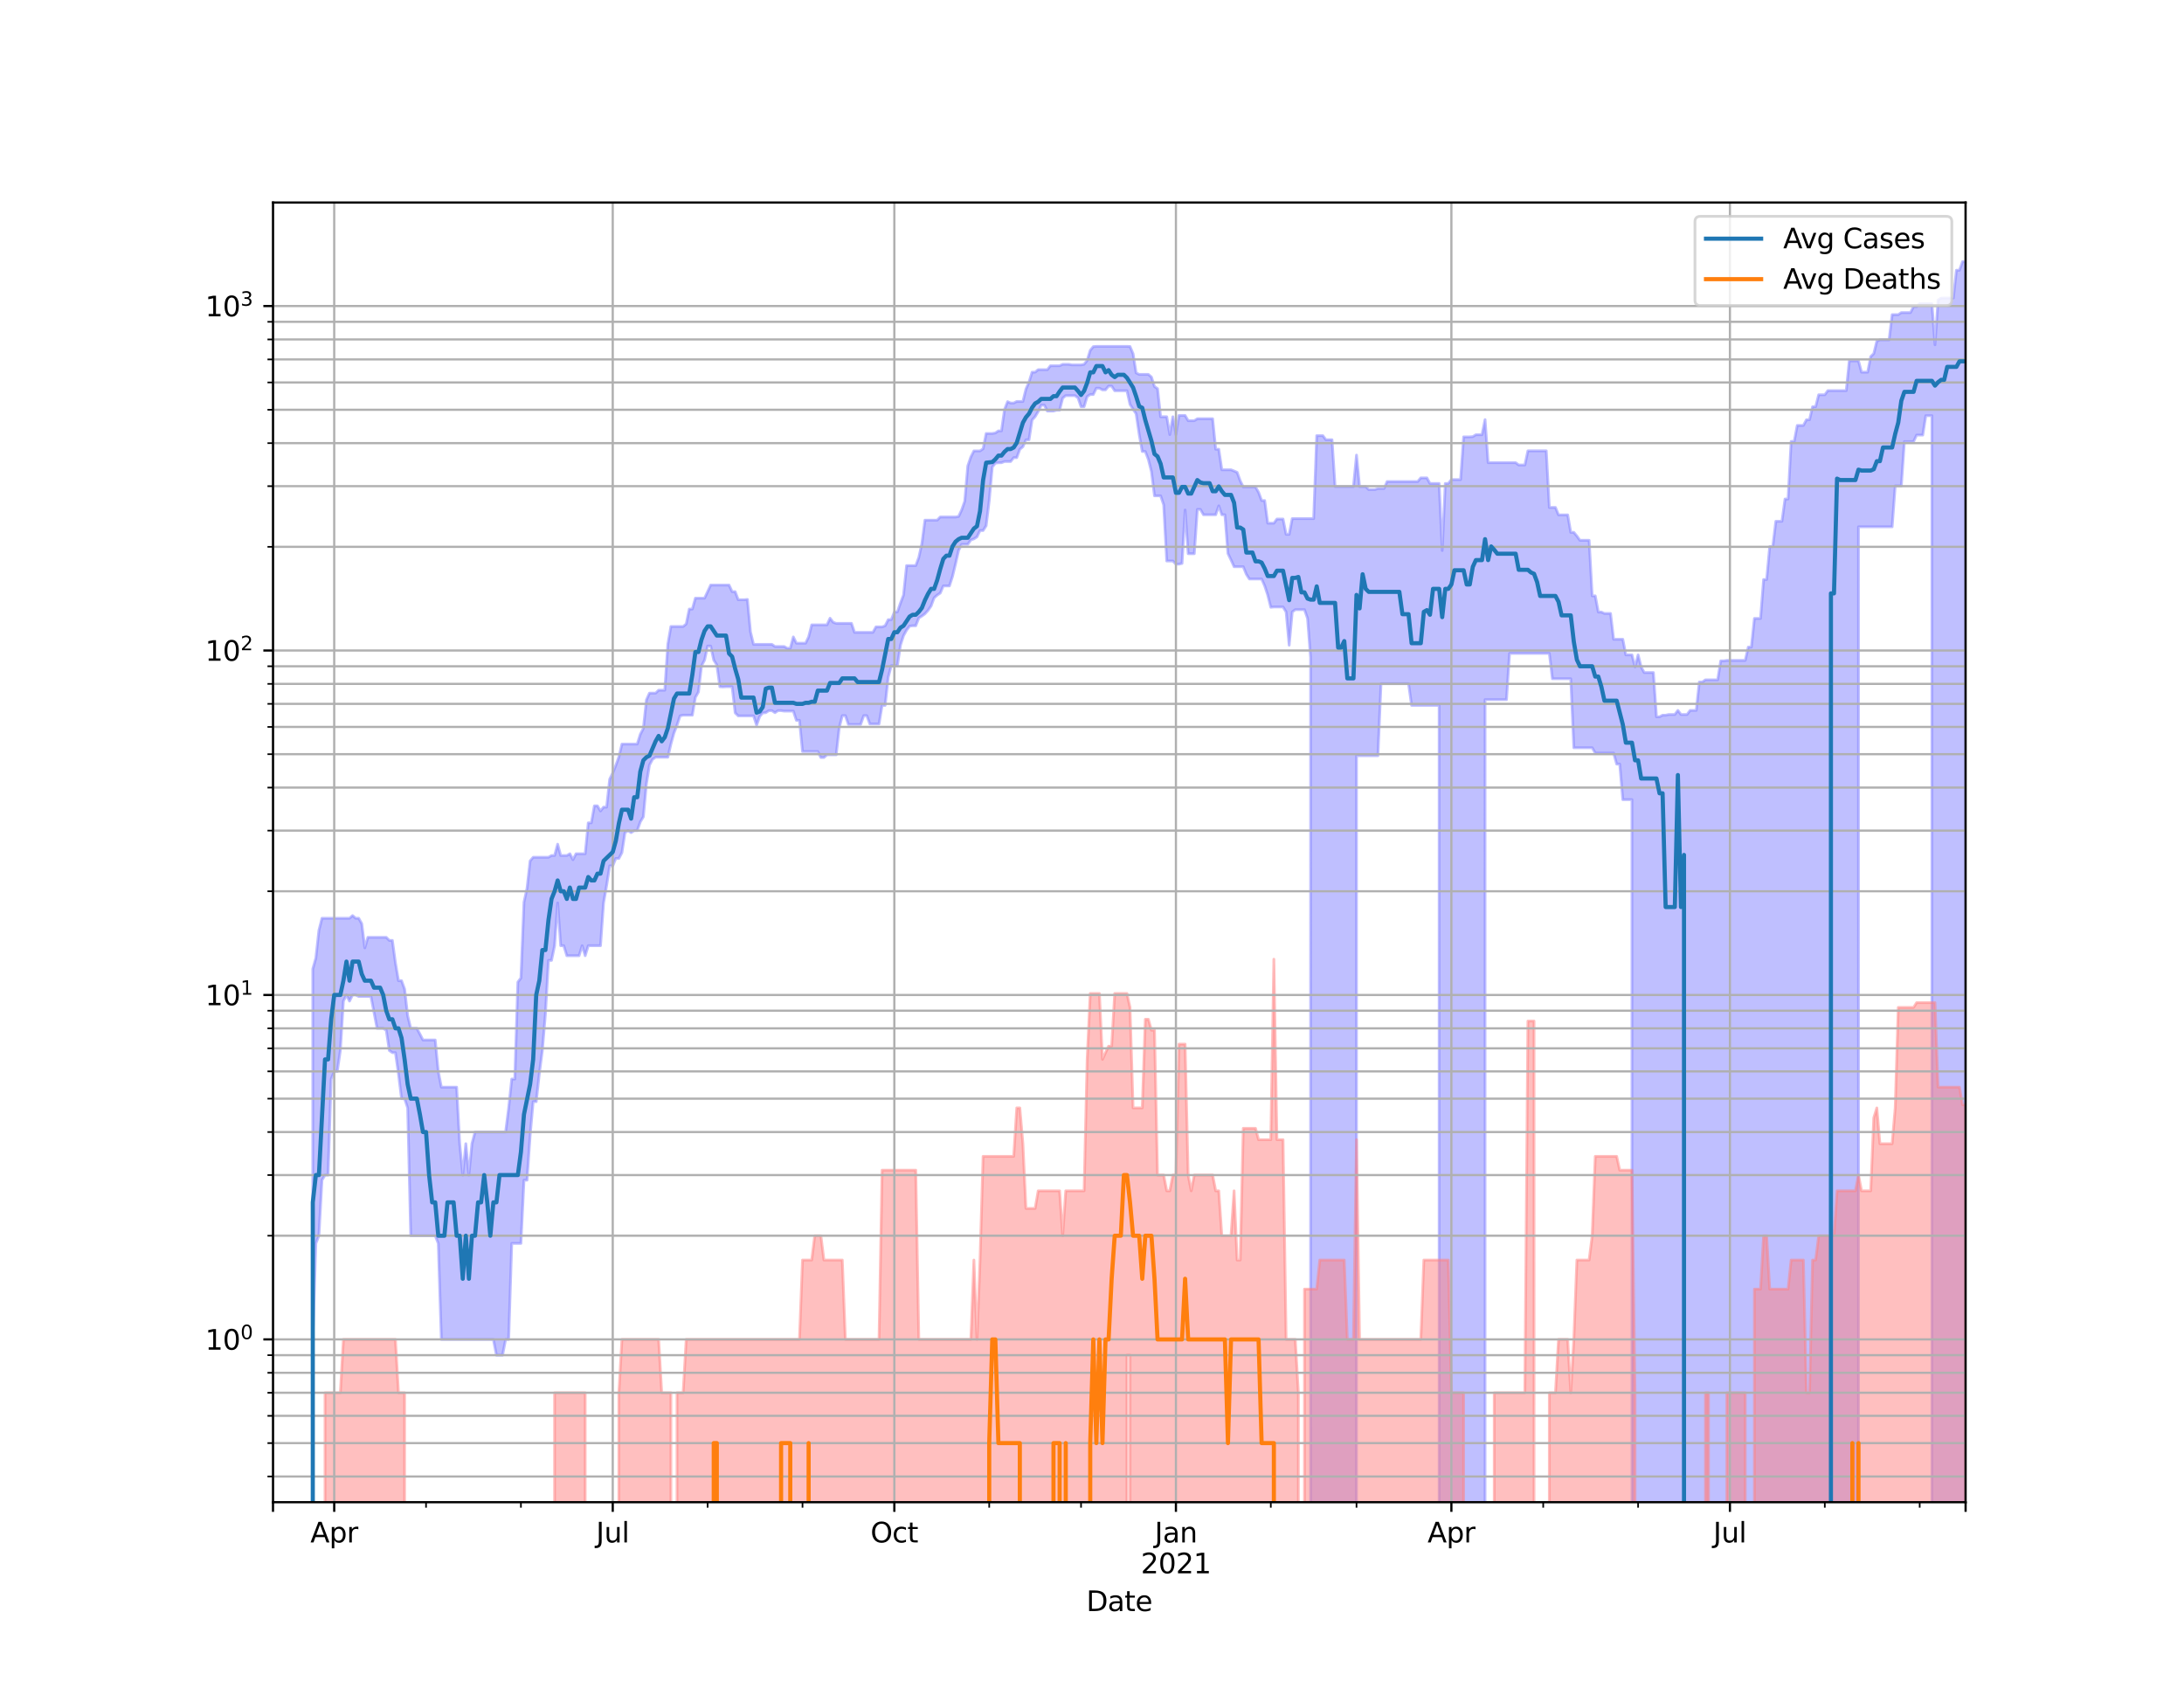 <?xml version="1.0" encoding="utf-8" standalone="no"?>
<!DOCTYPE svg PUBLIC "-//W3C//DTD SVG 1.1//EN"
  "http://www.w3.org/Graphics/SVG/1.1/DTD/svg11.dtd">
<svg height="612pt" version="1.1" viewBox="0 0 792 612" width="792pt" xmlns="http://www.w3.org/2000/svg" xmlns:xlink="http://www.w3.org/1999/xlink">
 <defs>
  <style type="text/css">*{stroke-linecap:butt;stroke-linejoin:round;}</style>
 </defs>
 <g id="figure_1">
  <g id="patch_1">
   <path d="M 0 612 
L 792 612 
L 792 0 
L 0 0 
z
" style="fill:#ffffff;"/>
  </g>
  <g id="axes_1">
   <g id="patch_2">
    <path d="M 99 544.68 
L 712.8 544.68 
L 712.8 73.44 
L 99 73.44 
z
" style="fill:#ffffff;"/>
   </g>
   <g id="PolyCollection_1">
    <path clip-path="url(#p68e2955192)" d="M 99 125382.064 
L 99 125382.064 
L 100.11 125382.064 
L 101.22 125382.064 
L 102.33 125382.064 
L 103.44 125382.064 
L 104.55 125382.064 
L 105.66 125382.064 
L 106.77 125382.064 
L 107.88 125382.064 
L 108.99 125382.064 
L 110.099 125382.064 
L 111.209 125382.064 
L 112.319 125382.064 
L 113.429 351.33 
L 114.539 347.376 
L 115.649 337.345 
L 116.759 332.95 
L 117.869 332.95 
L 118.979 332.95 
L 120.089 332.95 
L 121.199 332.95 
L 122.309 332.95 
L 123.419 332.95 
L 124.529 332.95 
L 125.639 332.95 
L 126.749 332.95 
L 127.859 331.984 
L 128.969 332.95 
L 130.078 332.95 
L 131.188 334.934 
L 132.298 343.69 
L 133.408 339.869 
L 134.518 339.869 
L 135.628 339.869 
L 136.738 339.869 
L 137.848 339.869 
L 138.958 339.869 
L 140.068 339.869 
L 141.178 340.987 
L 142.288 340.987 
L 143.398 349.098 
L 144.508 355.596 
L 145.618 355.596 
L 146.728 358.639 
L 147.838 368.32 
L 148.948 372.87 
L 150.058 372.87 
L 151.167 372.87 
L 152.277 374.943 
L 153.387 377.099 
L 154.497 377.099 
L 155.607 377.099 
L 156.717 377.099 
L 157.827 377.099 
L 158.937 388.474 
L 160.047 394.189 
L 161.157 394.189 
L 162.267 394.189 
L 163.377 394.189 
L 164.487 394.189 
L 165.597 394.189 
L 166.707 414.696 
L 167.817 426.072 
L 168.927 414.696 
L 170.037 426.072 
L 171.146 414.696 
L 172.256 410.467 
L 173.366 410.467 
L 174.476 410.467 
L 175.586 410.467 
L 176.696 410.467 
L 177.806 410.467 
L 178.916 410.467 
L 180.026 410.467 
L 181.136 410.467 
L 182.246 410.467 
L 183.356 410.467 
L 184.466 401.72 
L 185.576 391.256 
L 186.686 391.256 
L 187.796 356.092 
L 188.906 354.619 
L 190.016 327.105 
L 191.125 322.094 
L 192.235 312.161 
L 193.345 310.848 
L 194.455 310.848 
L 195.565 310.848 
L 196.675 310.848 
L 197.785 310.848 
L 198.895 310.848 
L 200.005 310.204 
L 201.115 310.204 
L 202.225 306.093 
L 203.335 310.204 
L 204.445 310.204 
L 205.555 310.204 
L 206.665 309.567 
L 207.775 311.72 
L 208.885 309.567 
L 209.995 309.567 
L 211.105 309.567 
L 212.214 309.567 
L 213.324 298.357 
L 214.434 298.357 
L 215.544 292.198 
L 216.654 292.198 
L 217.764 294.068 
L 218.874 292.659 
L 219.984 292.659 
L 221.094 282.538 
L 222.204 280.278 
L 223.314 277.52 
L 224.424 274.452 
L 225.534 269.797 
L 226.644 269.797 
L 227.754 269.797 
L 228.864 269.797 
L 229.974 269.797 
L 231.084 269.797 
L 232.193 266.265 
L 233.303 264.123 
L 234.413 253.764 
L 235.523 251.33 
L 236.633 251.33 
L 237.743 251.33 
L 238.853 250.258 
L 239.963 250.258 
L 241.073 250.258 
L 242.183 233.586 
L 243.293 227.168 
L 244.403 227.168 
L 245.513 227.168 
L 246.623 227.168 
L 247.733 227.168 
L 248.843 226.252 
L 249.953 220.851 
L 251.063 220.851 
L 252.173 216.888 
L 253.282 216.888 
L 254.392 216.888 
L 255.502 216.888 
L 256.612 214.531 
L 257.722 212.133 
L 258.832 212.133 
L 259.942 212.133 
L 261.052 212.133 
L 262.162 212.133 
L 263.272 212.133 
L 264.382 212.133 
L 265.492 214.531 
L 266.602 214.531 
L 267.712 217.464 
L 268.822 217.464 
L 269.932 217.464 
L 271.042 217.348 
L 272.152 229.097 
L 273.261 233.638 
L 274.371 233.638 
L 275.481 233.638 
L 276.591 233.638 
L 277.701 233.638 
L 278.811 233.638 
L 279.921 233.638 
L 281.031 234.425 
L 282.141 234.425 
L 283.251 234.425 
L 284.361 234.425 
L 285.471 235.062 
L 286.581 235.062 
L 287.691 230.947 
L 288.801 233.223 
L 289.911 233.223 
L 291.021 233.223 
L 292.131 233.223 
L 293.241 230.947 
L 294.35 226.571 
L 295.46 226.571 
L 296.57 226.571 
L 297.68 226.571 
L 298.79 226.571 
L 299.9 226.571 
L 301.01 224.158 
L 302.12 225.62 
L 303.23 226.025 
L 304.34 226.025 
L 305.45 226.025 
L 306.56 226.025 
L 307.67 226.025 
L 308.78 226.025 
L 309.89 229.288 
L 311 229.288 
L 312.11 229.288 
L 313.22 229.288 
L 314.329 229.288 
L 315.439 229.288 
L 316.549 229.288 
L 317.659 227.307 
L 318.769 227.307 
L 319.879 227.307 
L 320.989 226.892 
L 322.099 224.685 
L 323.209 224.685 
L 324.319 221.973 
L 325.429 221.848 
L 326.539 218.675 
L 327.649 215.753 
L 328.759 205.083 
L 329.869 205.083 
L 330.979 205.083 
L 332.089 205.083 
L 333.199 202.121 
L 334.308 197.092 
L 335.418 188.609 
L 336.528 188.609 
L 337.638 188.609 
L 338.748 188.609 
L 339.858 188.609 
L 340.968 187.464 
L 342.078 187.464 
L 343.188 187.464 
L 344.298 187.464 
L 345.408 187.464 
L 346.518 187.464 
L 347.628 187.264 
L 348.738 184.903 
L 349.848 181.733 
L 350.958 168.934 
L 352.068 165.671 
L 353.178 163.5 
L 354.288 163.5 
L 355.397 163.5 
L 356.507 162.734 
L 357.617 157.182 
L 358.727 157.182 
L 359.837 157.182 
L 360.947 156.992 
L 362.057 156.237 
L 363.167 156.237 
L 364.277 148.495 
L 365.387 145.636 
L 366.497 146.142 
L 367.607 146.142 
L 368.717 145.564 
L 369.827 145.564 
L 370.937 145.564 
L 372.047 141.075 
L 373.157 138.555 
L 374.267 134.944 
L 375.376 134.944 
L 376.486 134.04 
L 377.596 134.04 
L 378.706 134.04 
L 379.816 134.04 
L 380.926 132.623 
L 382.036 132.623 
L 383.146 132.623 
L 384.256 132.623 
L 385.366 132.1 
L 386.476 132.1 
L 387.586 132.1 
L 388.696 132.309 
L 389.806 132.309 
L 390.916 132.309 
L 392.026 132.309 
L 393.136 132.1 
L 394.246 130.67 
L 395.356 127.042 
L 396.465 125.688 
L 397.575 125.596 
L 398.685 125.596 
L 399.795 125.596 
L 400.905 125.596 
L 402.015 125.596 
L 403.125 125.596 
L 404.235 125.596 
L 405.345 125.596 
L 406.455 125.596 
L 407.565 125.596 
L 408.675 125.596 
L 409.785 125.638 
L 410.895 128.26 
L 412.005 135.223 
L 413.115 135.751 
L 414.225 135.751 
L 415.335 135.751 
L 416.444 135.751 
L 417.554 136.711 
L 418.664 140.175 
L 419.774 140.933 
L 420.884 151.114 
L 421.994 151.114 
L 423.104 151.114 
L 424.214 157.578 
L 425.324 151.114 
L 426.434 157.578 
L 427.544 150.638 
L 428.654 150.638 
L 429.764 150.638 
L 430.874 152.53 
L 431.984 152.53 
L 433.094 152.53 
L 434.204 151.835 
L 435.314 151.835 
L 436.424 151.835 
L 437.533 151.835 
L 438.643 151.835 
L 439.753 151.835 
L 440.863 162.889 
L 441.973 162.889 
L 443.083 170.342 
L 444.193 170.342 
L 445.303 170.342 
L 446.413 170.342 
L 447.523 170.781 
L 448.633 171.274 
L 449.743 174.308 
L 450.853 176.569 
L 451.963 176.569 
L 453.073 176.569 
L 454.183 176.569 
L 455.293 176.569 
L 456.403 178.512 
L 457.512 181.494 
L 458.622 181.494 
L 459.732 189.71 
L 460.842 189.71 
L 461.952 189.71 
L 463.062 188.202 
L 464.172 188.202 
L 465.282 188.202 
L 466.392 193.747 
L 467.502 193.747 
L 468.612 188.045 
L 469.722 188.045 
L 470.832 188.045 
L 471.942 188.045 
L 473.052 188.045 
L 474.162 188.045 
L 475.272 188.045 
L 476.382 188.045 
L 477.492 157.964 
L 478.601 157.964 
L 479.711 157.964 
L 480.821 159.454 
L 481.931 159.454 
L 483.041 159.454 
L 484.151 176.424 
L 485.261 176.424 
L 486.371 176.424 
L 487.481 176.424 
L 488.591 176.424 
L 489.701 176.424 
L 490.811 176.424 
L 491.921 165.021 
L 493.031 176.424 
L 494.141 176.424 
L 495.251 176.424 
L 496.361 177.523 
L 497.471 177.523 
L 498.58 177.523 
L 499.69 177.135 
L 500.8 177.135 
L 501.91 177.135 
L 503.02 174.605 
L 504.13 174.605 
L 505.24 174.605 
L 506.35 174.605 
L 507.46 174.605 
L 508.57 174.605 
L 509.68 174.605 
L 510.79 174.605 
L 511.9 174.605 
L 513.01 174.605 
L 514.12 174.605 
L 515.23 173.272 
L 516.34 173.272 
L 517.45 173.272 
L 518.559 175.311 
L 519.669 175.311 
L 520.779 175.311 
L 521.889 175.311 
L 522.999 199.618 
L 524.109 175.311 
L 525.219 175.311 
L 526.329 173.891 
L 527.439 173.891 
L 528.549 173.891 
L 529.659 173.891 
L 530.769 158.404 
L 531.879 158.404 
L 532.989 158.404 
L 534.099 158.326 
L 535.209 157.629 
L 536.319 157.629 
L 537.429 157.629 
L 538.539 152.147 
L 539.648 167.763 
L 540.758 167.763 
L 541.868 167.763 
L 542.978 167.763 
L 544.088 167.763 
L 545.198 167.763 
L 546.308 167.763 
L 547.418 167.763 
L 548.528 167.763 
L 549.638 167.763 
L 550.748 168.604 
L 551.858 168.604 
L 552.968 168.604 
L 554.078 163.471 
L 555.188 163.471 
L 556.298 163.471 
L 557.408 163.471 
L 558.518 163.471 
L 559.627 163.471 
L 560.737 163.471 
L 561.847 183.999 
L 562.957 183.999 
L 564.067 183.999 
L 565.177 186.692 
L 566.287 186.692 
L 567.397 186.692 
L 568.507 186.692 
L 569.617 193.028 
L 570.727 193.028 
L 571.837 194.375 
L 572.947 195.91 
L 574.057 195.91 
L 575.167 195.91 
L 576.277 195.91 
L 577.387 216.053 
L 578.497 216.053 
L 579.607 221.931 
L 580.716 221.931 
L 581.826 222.437 
L 582.936 222.437 
L 584.046 222.437 
L 585.156 231.796 
L 586.266 231.796 
L 587.376 231.796 
L 588.486 231.796 
L 589.596 237.466 
L 590.706 237.466 
L 591.816 237.466 
L 592.926 241.826 
L 594.036 237.466 
L 595.146 241.826 
L 596.256 243.862 
L 597.366 243.862 
L 598.476 243.862 
L 599.586 243.862 
L 600.695 259.908 
L 601.805 259.908 
L 602.915 259.32 
L 604.025 259.32 
L 605.135 259.069 
L 606.245 259.069 
L 607.355 259.069 
L 608.465 257.592 
L 609.575 259.069 
L 610.685 259.069 
L 611.795 259.069 
L 612.905 257.592 
L 614.015 257.592 
L 615.125 257.592 
L 616.235 247.3 
L 617.345 247.3 
L 618.455 246.502 
L 619.565 246.502 
L 620.675 246.502 
L 621.784 246.502 
L 622.894 246.502 
L 624.004 239.631 
L 625.114 239.631 
L 626.224 239.457 
L 627.334 239.457 
L 628.444 239.457 
L 629.554 239.457 
L 630.664 239.457 
L 631.774 239.457 
L 632.884 239.457 
L 633.994 234.636 
L 635.104 234.636 
L 636.214 224.245 
L 637.324 224.245 
L 638.434 224.245 
L 639.544 210.139 
L 640.654 210.139 
L 641.763 198.191 
L 642.873 198.191 
L 643.983 189.019 
L 645.093 189.019 
L 646.203 189.019 
L 647.313 180.939 
L 648.423 180.939 
L 649.533 160.054 
L 650.643 160.054 
L 651.753 154.262 
L 652.863 154.262 
L 653.973 154.262 
L 655.083 152.205 
L 656.193 152.205 
L 657.303 147.486 
L 658.413 147.486 
L 659.523 143.145 
L 660.633 143.145 
L 661.742 143.145 
L 662.852 141.635 
L 663.962 141.635 
L 665.072 141.635 
L 666.182 141.635 
L 667.292 141.635 
L 668.402 141.635 
L 669.512 141.635 
L 670.622 130.849 
L 671.732 130.849 
L 672.842 130.849 
L 673.952 130.849 
L 675.062 134.944 
L 676.172 134.944 
L 677.282 134.944 
L 678.392 129.284 
L 679.502 128.222 
L 680.612 123.677 
L 681.722 123.226 
L 682.831 123.226 
L 683.941 123.226 
L 685.051 123.226 
L 686.161 114.093 
L 687.271 114.093 
L 688.381 114.093 
L 689.491 113.34 
L 690.601 113.34 
L 691.711 113.34 
L 692.821 113.34 
L 693.931 111.163 
L 695.041 111.163 
L 696.151 110.128 
L 697.261 110.128 
L 698.371 110.128 
L 699.481 110.128 
L 700.591 110.128 
L 701.701 125.023 
L 702.81 108.799 
L 703.92 108.085 
L 705.03 108.069 
L 706.14 108.069 
L 707.25 108.069 
L 708.36 108.069 
L 709.47 97.983 
L 710.58 97.983 
L 711.69 94.86 
L 712.8 94.86 
L 712.8 125382.064 
L 712.8 125382.064 
L 711.69 125382.064 
L 710.58 125382.064 
L 709.47 125382.064 
L 708.36 125382.064 
L 707.25 125382.064 
L 706.14 125382.064 
L 705.03 125382.064 
L 703.92 125382.064 
L 702.81 125382.064 
L 701.701 125382.064 
L 700.591 150.717 
L 699.481 150.717 
L 698.371 150.717 
L 697.261 157.758 
L 696.151 157.758 
L 695.041 157.758 
L 693.931 160.121 
L 692.821 160.121 
L 691.711 160.121 
L 690.601 160.121 
L 689.491 176.171 
L 688.381 176.171 
L 687.271 176.171 
L 686.161 191.022 
L 685.051 191.022 
L 683.941 191.022 
L 682.831 191.022 
L 681.722 191.022 
L 680.612 191.022 
L 679.502 191.022 
L 678.392 191.022 
L 677.282 191.022 
L 676.172 191.022 
L 675.062 191.022 
L 673.952 191.022 
L 672.842 125382.064 
L 671.732 125382.064 
L 670.622 125382.064 
L 669.512 125382.064 
L 668.402 125382.064 
L 667.292 125382.064 
L 666.182 125382.064 
L 665.072 125382.064 
L 663.962 125382.064 
L 662.852 125382.064 
L 661.742 125382.064 
L 660.633 125382.064 
L 659.523 125382.064 
L 658.413 125382.064 
L 657.303 125382.064 
L 656.193 125382.064 
L 655.083 125382.064 
L 653.973 125382.064 
L 652.863 125382.064 
L 651.753 125382.064 
L 650.643 125382.064 
L 649.533 125382.064 
L 648.423 125382.064 
L 647.313 125382.064 
L 646.203 125382.064 
L 645.093 125382.064 
L 643.983 125382.064 
L 642.873 125382.064 
L 641.763 125382.064 
L 640.654 125382.064 
L 639.544 125382.064 
L 638.434 125382.064 
L 637.324 125382.064 
L 636.214 125382.064 
L 635.104 125382.064 
L 633.994 125382.064 
L 632.884 125382.064 
L 631.774 125382.064 
L 630.664 125382.064 
L 629.554 125382.064 
L 628.444 125382.064 
L 627.334 125382.064 
L 626.224 125382.064 
L 625.114 125382.064 
L 624.004 125382.064 
L 622.894 125382.064 
L 621.784 125382.064 
L 620.675 125382.064 
L 619.565 125382.064 
L 618.455 125382.064 
L 617.345 125382.064 
L 616.235 125382.064 
L 615.125 125382.064 
L 614.015 125382.064 
L 612.905 125382.064 
L 611.795 125382.064 
L 610.685 125382.064 
L 609.575 125382.064 
L 608.465 125382.064 
L 607.355 125382.064 
L 606.245 125382.064 
L 605.135 125382.064 
L 604.025 125382.064 
L 602.915 125382.064 
L 601.805 125382.064 
L 600.695 125382.064 
L 599.586 125382.064 
L 598.476 125382.064 
L 597.366 125382.064 
L 596.256 125382.064 
L 595.146 125382.064 
L 594.036 125382.064 
L 592.926 125382.064 
L 591.816 289.946 
L 590.706 289.946 
L 589.596 289.946 
L 588.486 289.946 
L 587.376 277.055 
L 586.266 277.055 
L 585.156 273.035 
L 584.046 273.035 
L 582.936 273.035 
L 581.826 273.035 
L 580.716 273.035 
L 579.607 273.035 
L 578.497 273.035 
L 577.387 271.132 
L 576.277 271.132 
L 575.167 271.132 
L 574.057 271.132 
L 572.947 271.132 
L 571.837 271.132 
L 570.727 271.132 
L 569.617 246.107 
L 568.507 246.107 
L 567.397 246.107 
L 566.287 246.107 
L 565.177 246.107 
L 564.067 246.107 
L 562.957 246.107 
L 561.847 236.91 
L 560.737 236.91 
L 559.627 236.91 
L 558.518 236.91 
L 557.408 236.91 
L 556.298 236.91 
L 555.188 236.91 
L 554.078 236.91 
L 552.968 236.91 
L 551.858 236.91 
L 550.748 236.91 
L 549.638 236.91 
L 548.528 236.91 
L 547.418 236.91 
L 546.308 253.688 
L 545.198 253.688 
L 544.088 253.688 
L 542.978 253.688 
L 541.868 253.688 
L 540.758 253.688 
L 539.648 253.688 
L 538.539 253.688 
L 537.429 125382.064 
L 536.319 125382.064 
L 535.209 125382.064 
L 534.099 125382.064 
L 532.989 125382.064 
L 531.879 125382.064 
L 530.769 125382.064 
L 529.659 125382.064 
L 528.549 125382.064 
L 527.439 125382.064 
L 526.329 125382.064 
L 525.219 125382.064 
L 524.109 125382.064 
L 522.999 125382.064 
L 521.889 255.761 
L 520.779 255.761 
L 519.669 255.761 
L 518.559 255.761 
L 517.45 255.761 
L 516.34 255.761 
L 515.23 255.761 
L 514.12 255.761 
L 513.01 255.761 
L 511.9 255.761 
L 510.79 247.906 
L 509.68 247.906 
L 508.57 247.906 
L 507.46 247.906 
L 506.35 247.906 
L 505.24 247.906 
L 504.13 247.906 
L 503.02 247.906 
L 501.91 247.906 
L 500.8 247.906 
L 499.69 274.012 
L 498.58 274.012 
L 497.471 274.012 
L 496.361 274.012 
L 495.251 274.012 
L 494.141 274.012 
L 493.031 274.012 
L 491.921 274.012 
L 490.811 125382.064 
L 489.701 125382.064 
L 488.591 125382.064 
L 487.481 125382.064 
L 486.371 125382.064 
L 485.261 125382.064 
L 484.151 125382.064 
L 483.041 125382.064 
L 481.931 125382.064 
L 480.821 125382.064 
L 479.711 125382.064 
L 478.601 125382.064 
L 477.492 125382.064 
L 476.382 125382.064 
L 475.272 238.424 
L 474.162 224.202 
L 473.052 221.058 
L 471.942 221.058 
L 470.832 221.058 
L 469.722 221.058 
L 468.612 221.889 
L 467.502 233.951 
L 466.392 221.889 
L 465.282 220.076 
L 464.172 220.076 
L 463.062 220.076 
L 461.952 220.076 
L 460.842 220.197 
L 459.732 215.79 
L 458.622 212.414 
L 457.512 209.937 
L 456.403 209.937 
L 455.293 209.937 
L 454.183 209.937 
L 453.073 209.937 
L 451.963 208.216 
L 450.853 205.484 
L 449.743 205.484 
L 448.633 205.484 
L 447.523 205.484 
L 446.413 203.031 
L 445.303 200.713 
L 444.193 186.648 
L 443.083 186.648 
L 441.973 183.419 
L 440.863 186.648 
L 439.753 186.648 
L 438.643 186.648 
L 437.533 186.648 
L 436.424 186.648 
L 435.314 184.713 
L 434.204 184.713 
L 433.094 200.77 
L 431.984 200.77 
L 430.874 200.77 
L 429.764 184.924 
L 428.654 204.289 
L 427.544 204.563 
L 426.434 204.563 
L 425.324 203.417 
L 424.214 203.417 
L 423.104 203.417 
L 421.994 183.069 
L 420.884 179.789 
L 419.774 179.789 
L 418.664 179.789 
L 417.554 171.011 
L 416.444 166.616 
L 415.335 163.7 
L 414.225 163.7 
L 413.115 157.463 
L 412.005 150.044 
L 410.895 148.354 
L 409.785 146.621 
L 408.675 141.683 
L 407.565 141.683 
L 406.455 141.683 
L 405.345 141.683 
L 404.235 141.683 
L 403.125 139.999 
L 402.015 139.999 
L 400.905 141.359 
L 399.795 141.359 
L 398.685 140.764 
L 397.575 140.764 
L 396.465 143.047 
L 395.356 143.047 
L 394.246 143.787 
L 393.136 147.465 
L 392.026 147.465 
L 390.916 144.236 
L 389.806 143.45 
L 388.696 143.45 
L 387.586 143.45 
L 386.476 143.45 
L 385.366 144.356 
L 384.256 148.712 
L 383.146 148.712 
L 382.036 149.05 
L 380.926 149.05 
L 379.816 149.05 
L 378.706 146.883 
L 377.596 146.883 
L 376.486 149.204 
L 375.376 151.068 
L 374.267 152.298 
L 373.157 159.468 
L 372.047 159.468 
L 370.937 161.978 
L 369.827 162.917 
L 368.717 165.939 
L 367.607 165.939 
L 366.497 167.347 
L 365.387 167.347 
L 364.277 167.347 
L 363.167 167.778 
L 362.057 167.778 
L 360.947 167.948 
L 359.837 169.346 
L 358.727 181.514 
L 357.617 190.62 
L 356.507 192.368 
L 355.397 192.368 
L 354.288 194.678 
L 353.178 195.394 
L 352.068 195.781 
L 350.958 197.384 
L 349.848 197.384 
L 348.738 197.384 
L 347.628 199.562 
L 346.518 204.441 
L 345.408 209.036 
L 344.298 212.449 
L 343.188 212.449 
L 342.078 212.449 
L 340.968 215.046 
L 339.858 215.79 
L 338.748 216.773 
L 337.638 219.752 
L 336.528 221.347 
L 335.418 222.564 
L 334.308 223.377 
L 333.199 224.071 
L 332.089 226.892 
L 330.979 226.892 
L 329.869 227.03 
L 328.759 228.478 
L 327.649 230.503 
L 326.539 233.951 
L 325.429 241.344 
L 324.319 241.344 
L 323.209 241.344 
L 322.099 245.586 
L 320.989 255.761 
L 319.879 255.761 
L 318.769 262.504 
L 317.659 262.504 
L 316.549 262.504 
L 315.439 262.504 
L 314.329 259.487 
L 313.22 259.487 
L 312.11 262.681 
L 311 262.681 
L 309.89 262.681 
L 308.78 262.681 
L 307.67 262.681 
L 306.56 259.487 
L 305.45 259.487 
L 304.34 263.85 
L 303.23 273.685 
L 302.12 273.685 
L 301.01 273.685 
L 299.9 273.685 
L 298.79 274.674 
L 297.68 274.674 
L 296.57 272.5 
L 295.46 272.5 
L 294.35 272.5 
L 293.241 272.5 
L 292.131 272.5 
L 291.021 272.5 
L 289.911 261.19 
L 288.801 261.19 
L 287.691 257.836 
L 286.581 257.836 
L 285.471 257.836 
L 284.361 257.836 
L 283.251 257.673 
L 282.141 257.673 
L 281.031 258.408 
L 279.921 257.673 
L 278.811 257.673 
L 277.701 258.408 
L 276.591 258.49 
L 275.481 259.823 
L 274.371 262.949 
L 273.261 259.571 
L 272.152 259.571 
L 271.042 259.571 
L 269.932 259.571 
L 268.822 259.571 
L 267.712 259.571 
L 266.602 258.49 
L 265.492 249 
L 264.382 249 
L 263.272 249 
L 262.162 249.069 
L 261.052 249 
L 259.942 241.105 
L 258.832 239.341 
L 257.722 234.266 
L 256.612 234.266 
L 255.502 239.341 
L 254.392 241.464 
L 253.282 250.899 
L 252.173 252.866 
L 251.063 259.32 
L 249.953 259.32 
L 248.843 259.32 
L 247.733 259.32 
L 246.623 259.571 
L 245.513 262.949 
L 244.403 265.792 
L 243.293 269.797 
L 242.183 274.563 
L 241.073 274.563 
L 239.963 274.563 
L 238.853 274.563 
L 237.743 274.563 
L 236.633 275.344 
L 235.523 277.404 
L 234.413 284.232 
L 233.303 296.17 
L 232.193 298.015 
L 231.084 301.175 
L 229.974 301.175 
L 228.864 301.903 
L 227.754 301.175 
L 226.644 301.903 
L 225.534 309.146 
L 224.424 311.282 
L 223.314 311.282 
L 222.204 313.961 
L 221.094 313.961 
L 219.984 321.041 
L 218.874 327.397 
L 217.764 342.904 
L 216.654 342.904 
L 215.544 342.904 
L 214.434 342.904 
L 213.324 342.904 
L 212.214 346.535 
L 211.105 342.904 
L 209.995 346.535 
L 208.885 346.535 
L 207.775 346.535 
L 206.665 346.535 
L 205.555 346.535 
L 204.445 342.904 
L 203.335 342.904 
L 202.225 327.397 
L 201.115 342.904 
L 200.005 348.23 
L 198.895 348.23 
L 197.785 367.7 
L 196.675 380.893 
L 195.565 389.386 
L 194.455 399.459 
L 193.345 399.459 
L 192.235 411.841 
L 191.125 427.911 
L 190.016 427.911 
L 188.906 450.847 
L 187.796 450.847 
L 186.686 450.847 
L 185.576 450.847 
L 184.466 485.662 
L 183.356 485.662 
L 182.246 491.377 
L 181.136 491.377 
L 180.026 491.377 
L 178.916 485.662 
L 177.806 485.662 
L 176.696 485.662 
L 175.586 485.662 
L 174.476 485.662 
L 173.366 485.662 
L 172.256 485.662 
L 171.146 485.662 
L 170.037 485.662 
L 168.927 485.662 
L 167.817 485.662 
L 166.707 485.662 
L 165.597 485.662 
L 164.487 485.662 
L 163.377 485.662 
L 162.267 485.662 
L 161.157 485.662 
L 160.047 485.662 
L 158.937 450.847 
L 157.827 448.065 
L 156.717 448.065 
L 155.607 448.065 
L 154.497 448.065 
L 153.387 448.065 
L 152.277 448.065 
L 151.167 448.065 
L 150.058 448.065 
L 148.948 448.065 
L 147.838 401.72 
L 146.728 398.364 
L 145.618 398.364 
L 144.508 389.386 
L 143.398 381.685 
L 142.288 381.685 
L 141.178 380.893 
L 140.068 373.552 
L 138.958 372.87 
L 137.848 372.87 
L 136.738 372.87 
L 135.628 367.087 
L 134.518 361.311 
L 133.408 361.311 
L 132.298 361.311 
L 131.188 361.311 
L 130.078 361.311 
L 128.969 360.766 
L 127.859 360.766 
L 126.749 362.98 
L 125.639 360.766 
L 124.529 362.98 
L 123.419 380.893 
L 122.309 388.474 
L 121.199 388.474 
L 120.089 391.256 
L 118.979 426.072 
L 117.869 426.072 
L 116.759 427.911 
L 115.649 448.065 
L 114.539 450.847 
L 113.429 485.662 
L 112.319 125382.064 
L 111.209 125382.064 
L 110.099 125382.064 
L 108.99 125382.064 
L 107.88 125382.064 
L 106.77 125382.064 
L 105.66 125382.064 
L 104.55 125382.064 
L 103.44 125382.064 
L 102.33 125382.064 
L 101.22 125382.064 
L 100.11 125382.064 
L 99 125382.064 
z
" style="fill:#8080ff;fill-opacity:0.5;stroke:#8080ff;stroke-opacity:0.5;"/>
   </g>
   <g id="PolyCollection_2">
    <path clip-path="url(#p68e2955192)" d="M 99 125382.064 
L 99 125382.064 
L 100.11 125382.064 
L 101.22 125382.064 
L 102.33 125382.064 
L 103.44 125382.064 
L 104.55 125382.064 
L 105.66 125382.064 
L 106.77 125382.064 
L 107.88 125382.064 
L 108.99 125382.064 
L 110.099 125382.064 
L 111.209 125382.064 
L 112.319 125382.064 
L 113.429 125382.064 
L 114.539 125382.064 
L 115.649 125382.064 
L 116.759 125382.064 
L 117.869 505.009 
L 118.979 505.009 
L 120.089 505.009 
L 121.199 505.009 
L 122.309 505.009 
L 123.419 505.009 
L 124.529 485.662 
L 125.639 485.662 
L 126.749 485.662 
L 127.859 485.662 
L 128.969 485.662 
L 130.078 485.662 
L 131.188 485.662 
L 132.298 485.662 
L 133.408 485.662 
L 134.518 485.662 
L 135.628 485.662 
L 136.738 485.662 
L 137.848 485.662 
L 138.958 485.662 
L 140.068 485.662 
L 141.178 485.662 
L 142.288 485.662 
L 143.398 485.662 
L 144.508 505.009 
L 145.618 505.009 
L 146.728 505.009 
L 147.838 125382.064 
L 148.948 125382.064 
L 150.058 125382.064 
L 151.167 125382.064 
L 152.277 125382.064 
L 153.387 125382.064 
L 154.497 125382.064 
L 155.607 125382.064 
L 156.717 125382.064 
L 157.827 125382.064 
L 158.937 125382.064 
L 160.047 125382.064 
L 161.157 125382.064 
L 162.267 125382.064 
L 163.377 125382.064 
L 164.487 125382.064 
L 165.597 125382.064 
L 166.707 125382.064 
L 167.817 125382.064 
L 168.927 125382.064 
L 170.037 125382.064 
L 171.146 125382.064 
L 172.256 125382.064 
L 173.366 125382.064 
L 174.476 125382.064 
L 175.586 125382.064 
L 176.696 125382.064 
L 177.806 125382.064 
L 178.916 125382.064 
L 180.026 125382.064 
L 181.136 125382.064 
L 182.246 125382.064 
L 183.356 125382.064 
L 184.466 125382.064 
L 185.576 125382.064 
L 186.686 125382.064 
L 187.796 125382.064 
L 188.906 125382.064 
L 190.016 125382.064 
L 191.125 125382.064 
L 192.235 125382.064 
L 193.345 125382.064 
L 194.455 125382.064 
L 195.565 125382.064 
L 196.675 125382.064 
L 197.785 125382.064 
L 198.895 125382.064 
L 200.005 125382.064 
L 201.115 505.009 
L 202.225 505.009 
L 203.335 505.009 
L 204.445 505.009 
L 205.555 505.009 
L 206.665 505.009 
L 207.775 505.009 
L 208.885 505.009 
L 209.995 505.009 
L 211.105 505.009 
L 212.214 505.009 
L 213.324 125382.064 
L 214.434 125382.064 
L 215.544 125382.064 
L 216.654 125382.064 
L 217.764 125382.064 
L 218.874 125382.064 
L 219.984 125382.064 
L 221.094 125382.064 
L 222.204 125382.064 
L 223.314 125382.064 
L 224.424 505.009 
L 225.534 485.662 
L 226.644 485.662 
L 227.754 485.662 
L 228.864 485.662 
L 229.974 485.662 
L 231.084 485.662 
L 232.193 485.662 
L 233.303 485.662 
L 234.413 485.662 
L 235.523 485.662 
L 236.633 485.662 
L 237.743 485.662 
L 238.853 485.662 
L 239.963 505.009 
L 241.073 505.009 
L 242.183 505.009 
L 243.293 505.009 
L 244.403 125382.064 
L 245.513 505.009 
L 246.623 505.009 
L 247.733 505.009 
L 248.843 485.662 
L 249.953 485.662 
L 251.063 485.662 
L 252.173 485.662 
L 253.282 485.662 
L 254.392 485.662 
L 255.502 485.662 
L 256.612 485.662 
L 257.722 485.662 
L 258.832 485.662 
L 259.942 485.662 
L 261.052 485.662 
L 262.162 485.662 
L 263.272 485.662 
L 264.382 485.662 
L 265.492 485.662 
L 266.602 485.662 
L 267.712 485.662 
L 268.822 485.662 
L 269.932 485.662 
L 271.042 485.662 
L 272.152 485.662 
L 273.261 485.662 
L 274.371 485.662 
L 275.481 485.662 
L 276.591 485.662 
L 277.701 485.662 
L 278.811 485.662 
L 279.921 485.662 
L 281.031 485.662 
L 282.141 485.662 
L 283.251 485.662 
L 284.361 485.662 
L 285.471 485.662 
L 286.581 485.662 
L 287.691 485.662 
L 288.801 485.662 
L 289.911 485.662 
L 291.021 456.88 
L 292.131 456.88 
L 293.241 456.88 
L 294.35 456.88 
L 295.46 448.065 
L 296.57 448.065 
L 297.68 448.065 
L 298.79 456.88 
L 299.9 456.88 
L 301.01 456.88 
L 302.12 456.88 
L 303.23 456.88 
L 304.34 456.88 
L 305.45 456.88 
L 306.56 485.662 
L 307.67 485.662 
L 308.78 485.662 
L 309.89 485.662 
L 311 485.662 
L 312.11 485.662 
L 313.22 485.662 
L 314.329 485.662 
L 315.439 485.662 
L 316.549 485.662 
L 317.659 485.662 
L 318.769 485.662 
L 319.879 424.293 
L 320.989 424.293 
L 322.099 424.293 
L 323.209 424.293 
L 324.319 424.293 
L 325.429 424.293 
L 326.539 424.293 
L 327.649 424.293 
L 328.759 424.293 
L 329.869 424.293 
L 330.979 424.293 
L 332.089 424.293 
L 333.199 485.662 
L 334.308 485.662 
L 335.418 485.662 
L 336.528 485.662 
L 337.638 485.662 
L 338.748 485.662 
L 339.858 485.662 
L 340.968 485.662 
L 342.078 485.662 
L 343.188 485.662 
L 344.298 485.662 
L 345.408 485.662 
L 346.518 485.662 
L 347.628 485.662 
L 348.738 485.662 
L 349.848 485.662 
L 350.958 485.662 
L 352.068 485.662 
L 353.178 456.88 
L 354.288 485.662 
L 355.397 456.88 
L 356.507 419.283 
L 357.617 419.283 
L 358.727 419.283 
L 359.837 419.283 
L 360.947 419.283 
L 362.057 419.283 
L 363.167 419.283 
L 364.277 419.283 
L 365.387 419.283 
L 366.497 419.283 
L 367.607 419.283 
L 368.717 401.72 
L 369.827 401.72 
L 370.937 414.696 
L 372.047 438.175 
L 373.157 438.175 
L 374.267 438.175 
L 375.376 438.175 
L 376.486 431.787 
L 377.596 431.787 
L 378.706 431.787 
L 379.816 431.787 
L 380.926 431.787 
L 382.036 431.787 
L 383.146 431.787 
L 384.256 431.787 
L 385.366 448.065 
L 386.476 431.787 
L 387.586 431.787 
L 388.696 431.787 
L 389.806 431.787 
L 390.916 431.787 
L 392.026 431.787 
L 393.136 431.787 
L 394.246 384.132 
L 395.356 360.226 
L 396.465 360.226 
L 397.575 360.226 
L 398.685 360.226 
L 399.795 384.132 
L 400.905 381.685 
L 402.015 379.343 
L 403.125 379.343 
L 404.235 360.226 
L 405.345 360.226 
L 406.455 360.226 
L 407.565 360.226 
L 408.675 360.226 
L 409.785 365.289 
L 410.895 401.72 
L 412.005 401.72 
L 413.115 401.72 
L 414.225 401.72 
L 415.335 369.581 
L 416.444 369.581 
L 417.554 373.552 
L 418.664 373.552 
L 419.774 426.072 
L 420.884 426.072 
L 421.994 426.072 
L 423.104 431.787 
L 424.214 431.787 
L 425.324 426.072 
L 426.434 426.072 
L 427.544 378.585 
L 428.654 378.585 
L 429.764 378.585 
L 430.874 426.072 
L 431.984 431.787 
L 433.094 426.072 
L 434.204 426.072 
L 435.314 426.072 
L 436.424 426.072 
L 437.533 426.072 
L 438.643 426.072 
L 439.753 426.072 
L 440.863 431.787 
L 441.973 431.787 
L 443.083 448.065 
L 444.193 448.065 
L 445.303 448.065 
L 446.413 448.065 
L 447.523 431.787 
L 448.633 456.88 
L 449.743 456.88 
L 450.853 409.128 
L 451.963 409.128 
L 453.073 409.128 
L 454.183 409.128 
L 455.293 409.128 
L 456.403 413.25 
L 457.512 413.25 
L 458.622 413.25 
L 459.732 413.25 
L 460.842 413.25 
L 461.952 347.801 
L 463.062 413.25 
L 464.172 413.25 
L 465.282 413.25 
L 466.392 485.662 
L 467.502 485.662 
L 468.612 485.662 
L 469.722 485.662 
L 470.832 505.009 
L 471.942 125382.064 
L 473.052 467.412 
L 474.162 467.412 
L 475.272 467.412 
L 476.382 467.412 
L 477.492 467.412 
L 478.601 456.88 
L 479.711 456.88 
L 480.821 456.88 
L 481.931 456.88 
L 483.041 456.88 
L 484.151 456.88 
L 485.261 456.88 
L 486.371 456.88 
L 487.481 456.88 
L 488.591 485.662 
L 489.701 485.662 
L 490.811 485.662 
L 491.921 413.25 
L 493.031 485.662 
L 494.141 485.662 
L 495.251 485.662 
L 496.361 485.662 
L 497.471 485.662 
L 498.58 485.662 
L 499.69 485.662 
L 500.8 485.662 
L 501.91 485.662 
L 503.02 485.662 
L 504.13 485.662 
L 505.24 485.662 
L 506.35 485.662 
L 507.46 485.662 
L 508.57 485.662 
L 509.68 485.662 
L 510.79 485.662 
L 511.9 485.662 
L 513.01 485.662 
L 514.12 485.662 
L 515.23 485.662 
L 516.34 456.88 
L 517.45 456.88 
L 518.559 456.88 
L 519.669 456.88 
L 520.779 456.88 
L 521.889 456.88 
L 522.999 456.88 
L 524.109 456.88 
L 525.219 456.88 
L 526.329 505.009 
L 527.439 505.009 
L 528.549 505.009 
L 529.659 505.009 
L 530.769 505.009 
L 531.879 125382.064 
L 532.989 125382.064 
L 534.099 125382.064 
L 535.209 125382.064 
L 536.319 125382.064 
L 537.429 125382.064 
L 538.539 125382.064 
L 539.648 125382.064 
L 540.758 125382.064 
L 541.868 505.009 
L 542.978 505.009 
L 544.088 505.009 
L 545.198 505.009 
L 546.308 505.009 
L 547.418 505.009 
L 548.528 505.009 
L 549.638 505.009 
L 550.748 505.009 
L 551.858 505.009 
L 552.968 505.009 
L 554.078 370.223 
L 555.188 370.223 
L 556.298 370.223 
L 557.408 125382.064 
L 558.518 125382.064 
L 559.627 125382.064 
L 560.737 125382.064 
L 561.847 505.009 
L 562.957 505.009 
L 564.067 505.009 
L 565.177 485.662 
L 566.287 485.662 
L 567.397 485.662 
L 568.507 485.662 
L 569.617 505.009 
L 570.727 485.662 
L 571.837 456.88 
L 572.947 456.88 
L 574.057 456.88 
L 575.167 456.88 
L 576.277 456.88 
L 577.387 448.065 
L 578.497 419.283 
L 579.607 419.283 
L 580.716 419.283 
L 581.826 419.283 
L 582.936 419.283 
L 584.046 419.283 
L 585.156 419.283 
L 586.266 419.283 
L 587.376 424.293 
L 588.486 424.293 
L 589.596 424.293 
L 590.706 424.293 
L 591.816 424.293 
L 592.926 505.009 
L 594.036 125382.064 
L 595.146 125382.064 
L 596.256 125382.064 
L 597.366 125382.064 
L 598.476 125382.064 
L 599.586 125382.064 
L 600.695 125382.064 
L 601.805 125382.064 
L 602.915 125382.064 
L 604.025 125382.064 
L 605.135 125382.064 
L 606.245 125382.064 
L 607.355 125382.064 
L 608.465 125382.064 
L 609.575 125382.064 
L 610.685 125382.064 
L 611.795 125382.064 
L 612.905 125382.064 
L 614.015 125382.064 
L 615.125 125382.064 
L 616.235 125382.064 
L 617.345 125382.064 
L 618.455 505.009 
L 619.565 505.009 
L 620.675 125382.064 
L 621.784 125382.064 
L 622.894 125382.064 
L 624.004 125382.064 
L 625.114 125382.064 
L 626.224 505.009 
L 627.334 505.009 
L 628.444 505.009 
L 629.554 505.009 
L 630.664 505.009 
L 631.774 505.009 
L 632.884 505.009 
L 633.994 125382.064 
L 635.104 125382.064 
L 636.214 467.412 
L 637.324 467.412 
L 638.434 467.412 
L 639.544 448.065 
L 640.654 448.065 
L 641.763 467.412 
L 642.873 467.412 
L 643.983 467.412 
L 645.093 467.412 
L 646.203 467.412 
L 647.313 467.412 
L 648.423 467.412 
L 649.533 456.88 
L 650.643 456.88 
L 651.753 456.88 
L 652.863 456.88 
L 653.973 456.88 
L 655.083 505.009 
L 656.193 505.009 
L 657.303 456.88 
L 658.413 456.88 
L 659.523 448.065 
L 660.633 448.065 
L 661.742 448.065 
L 662.852 448.065 
L 663.962 448.065 
L 665.072 448.065 
L 666.182 431.787 
L 667.292 431.787 
L 668.402 431.787 
L 669.512 431.787 
L 670.622 431.787 
L 671.732 431.787 
L 672.842 431.787 
L 673.952 426.072 
L 675.062 431.787 
L 676.172 431.787 
L 677.282 431.787 
L 678.392 431.787 
L 679.502 405.298 
L 680.612 401.72 
L 681.722 414.696 
L 682.831 414.696 
L 683.941 414.696 
L 685.051 414.696 
L 686.161 414.696 
L 687.271 401.72 
L 688.381 365.289 
L 689.491 365.289 
L 690.601 365.289 
L 691.711 365.289 
L 692.821 365.289 
L 693.931 365.289 
L 695.041 363.548 
L 696.151 363.548 
L 697.261 363.548 
L 698.371 363.548 
L 699.481 363.548 
L 700.591 363.548 
L 701.701 363.548 
L 702.81 394.189 
L 703.92 394.189 
L 705.03 394.189 
L 706.14 394.189 
L 707.25 394.189 
L 708.36 394.189 
L 709.47 394.189 
L 710.58 394.189 
L 711.69 400.578 
L 712.8 400.578 
L 712.8 125382.064 
L 712.8 125382.064 
L 711.69 125382.064 
L 710.58 125382.064 
L 709.47 125382.064 
L 708.36 125382.064 
L 707.25 125382.064 
L 706.14 125382.064 
L 705.03 125382.064 
L 703.92 125382.064 
L 702.81 125382.064 
L 701.701 125382.064 
L 700.591 125382.064 
L 699.481 125382.064 
L 698.371 125382.064 
L 697.261 125382.064 
L 696.151 125382.064 
L 695.041 125382.064 
L 693.931 125382.064 
L 692.821 125382.064 
L 691.711 125382.064 
L 690.601 125382.064 
L 689.491 125382.064 
L 688.381 125382.064 
L 687.271 125382.064 
L 686.161 125382.064 
L 685.051 125382.064 
L 683.941 125382.064 
L 682.831 125382.064 
L 681.722 125382.064 
L 680.612 125382.064 
L 679.502 125382.064 
L 678.392 125382.064 
L 677.282 125382.064 
L 676.172 125382.064 
L 675.062 125382.064 
L 673.952 125382.064 
L 672.842 125382.064 
L 671.732 125382.064 
L 670.622 125382.064 
L 669.512 125382.064 
L 668.402 125382.064 
L 667.292 125382.064 
L 666.182 125382.064 
L 665.072 125382.064 
L 663.962 125382.064 
L 662.852 125382.064 
L 661.742 125382.064 
L 660.633 125382.064 
L 659.523 125382.064 
L 658.413 125382.064 
L 657.303 125382.064 
L 656.193 125382.064 
L 655.083 125382.064 
L 653.973 125382.064 
L 652.863 125382.064 
L 651.753 125382.064 
L 650.643 125382.064 
L 649.533 125382.064 
L 648.423 125382.064 
L 647.313 125382.064 
L 646.203 125382.064 
L 645.093 125382.064 
L 643.983 125382.064 
L 642.873 125382.064 
L 641.763 125382.064 
L 640.654 125382.064 
L 639.544 125382.064 
L 638.434 125382.064 
L 637.324 125382.064 
L 636.214 125382.064 
L 635.104 125382.064 
L 633.994 125382.064 
L 632.884 125382.064 
L 631.774 125382.064 
L 630.664 125382.064 
L 629.554 125382.064 
L 628.444 125382.064 
L 627.334 125382.064 
L 626.224 125382.064 
L 625.114 125382.064 
L 624.004 125382.064 
L 622.894 125382.064 
L 621.784 125382.064 
L 620.675 125382.064 
L 619.565 125382.064 
L 618.455 125382.064 
L 617.345 125382.064 
L 616.235 125382.064 
L 615.125 125382.064 
L 614.015 125382.064 
L 612.905 125382.064 
L 611.795 125382.064 
L 610.685 125382.064 
L 609.575 125382.064 
L 608.465 125382.064 
L 607.355 125382.064 
L 606.245 125382.064 
L 605.135 125382.064 
L 604.025 125382.064 
L 602.915 125382.064 
L 601.805 125382.064 
L 600.695 125382.064 
L 599.586 125382.064 
L 598.476 125382.064 
L 597.366 125382.064 
L 596.256 125382.064 
L 595.146 125382.064 
L 594.036 125382.064 
L 592.926 125382.064 
L 591.816 125382.064 
L 590.706 125382.064 
L 589.596 125382.064 
L 588.486 125382.064 
L 587.376 125382.064 
L 586.266 125382.064 
L 585.156 125382.064 
L 584.046 125382.064 
L 582.936 125382.064 
L 581.826 125382.064 
L 580.716 125382.064 
L 579.607 125382.064 
L 578.497 125382.064 
L 577.387 125382.064 
L 576.277 125382.064 
L 575.167 125382.064 
L 574.057 125382.064 
L 572.947 125382.064 
L 571.837 125382.064 
L 570.727 125382.064 
L 569.617 125382.064 
L 568.507 125382.064 
L 567.397 125382.064 
L 566.287 125382.064 
L 565.177 125382.064 
L 564.067 125382.064 
L 562.957 125382.064 
L 561.847 125382.064 
L 560.737 125382.064 
L 559.627 125382.064 
L 558.518 125382.064 
L 557.408 125382.064 
L 556.298 125382.064 
L 555.188 125382.064 
L 554.078 125382.064 
L 552.968 125382.064 
L 551.858 125382.064 
L 550.748 125382.064 
L 549.638 125382.064 
L 548.528 125382.064 
L 547.418 125382.064 
L 546.308 125382.064 
L 545.198 125382.064 
L 544.088 125382.064 
L 542.978 125382.064 
L 541.868 125382.064 
L 540.758 125382.064 
L 539.648 125382.064 
L 538.539 125382.064 
L 537.429 125382.064 
L 536.319 125382.064 
L 535.209 125382.064 
L 534.099 125382.064 
L 532.989 125382.064 
L 531.879 125382.064 
L 530.769 125382.064 
L 529.659 125382.064 
L 528.549 125382.064 
L 527.439 125382.064 
L 526.329 125382.064 
L 525.219 125382.064 
L 524.109 125382.064 
L 522.999 125382.064 
L 521.889 125382.064 
L 520.779 125382.064 
L 519.669 125382.064 
L 518.559 125382.064 
L 517.45 125382.064 
L 516.34 125382.064 
L 515.23 125382.064 
L 514.12 125382.064 
L 513.01 125382.064 
L 511.9 125382.064 
L 510.79 125382.064 
L 509.68 125382.064 
L 508.57 125382.064 
L 507.46 125382.064 
L 506.35 125382.064 
L 505.24 125382.064 
L 504.13 125382.064 
L 503.02 125382.064 
L 501.91 125382.064 
L 500.8 125382.064 
L 499.69 125382.064 
L 498.58 125382.064 
L 497.471 125382.064 
L 496.361 125382.064 
L 495.251 125382.064 
L 494.141 125382.064 
L 493.031 125382.064 
L 491.921 125382.064 
L 490.811 125382.064 
L 489.701 125382.064 
L 488.591 125382.064 
L 487.481 125382.064 
L 486.371 125382.064 
L 485.261 125382.064 
L 484.151 125382.064 
L 483.041 125382.064 
L 481.931 125382.064 
L 480.821 125382.064 
L 479.711 125382.064 
L 478.601 125382.064 
L 477.492 125382.064 
L 476.382 125382.064 
L 475.272 125382.064 
L 474.162 125382.064 
L 473.052 125382.064 
L 471.942 125382.064 
L 470.832 125382.064 
L 469.722 125382.064 
L 468.612 125382.064 
L 467.502 125382.064 
L 466.392 125382.064 
L 465.282 125382.064 
L 464.172 125382.064 
L 463.062 125382.064 
L 461.952 125382.064 
L 460.842 125382.064 
L 459.732 125382.064 
L 458.622 125382.064 
L 457.512 125382.064 
L 456.403 125382.064 
L 455.293 125382.064 
L 454.183 125382.064 
L 453.073 125382.064 
L 451.963 125382.064 
L 450.853 125382.064 
L 449.743 125382.064 
L 448.633 125382.064 
L 447.523 125382.064 
L 446.413 125382.064 
L 445.303 125382.064 
L 444.193 125382.064 
L 443.083 125382.064 
L 441.973 125382.064 
L 440.863 125382.064 
L 439.753 125382.064 
L 438.643 125382.064 
L 437.533 125382.064 
L 436.424 125382.064 
L 435.314 125382.064 
L 434.204 125382.064 
L 433.094 125382.064 
L 431.984 125382.064 
L 430.874 125382.064 
L 429.764 125382.064 
L 428.654 125382.064 
L 427.544 125382.064 
L 426.434 125382.064 
L 425.324 125382.064 
L 424.214 125382.064 
L 423.104 125382.064 
L 421.994 125382.064 
L 420.884 125382.064 
L 419.774 125382.064 
L 418.664 125382.064 
L 417.554 125382.064 
L 416.444 125382.064 
L 415.335 125382.064 
L 414.225 125382.064 
L 413.115 125382.064 
L 412.005 125382.064 
L 410.895 125382.064 
L 409.785 491.377 
L 408.675 491.377 
L 407.565 125382.064 
L 406.455 125382.064 
L 405.345 125382.064 
L 404.235 125382.064 
L 403.125 125382.064 
L 402.015 125382.064 
L 400.905 125382.064 
L 399.795 125382.064 
L 398.685 125382.064 
L 397.575 125382.064 
L 396.465 125382.064 
L 395.356 125382.064 
L 394.246 125382.064 
L 393.136 125382.064 
L 392.026 125382.064 
L 390.916 125382.064 
L 389.806 125382.064 
L 388.696 125382.064 
L 387.586 125382.064 
L 386.476 125382.064 
L 385.366 125382.064 
L 384.256 125382.064 
L 383.146 125382.064 
L 382.036 125382.064 
L 380.926 125382.064 
L 379.816 125382.064 
L 378.706 125382.064 
L 377.596 125382.064 
L 376.486 125382.064 
L 375.376 125382.064 
L 374.267 125382.064 
L 373.157 125382.064 
L 372.047 125382.064 
L 370.937 125382.064 
L 369.827 125382.064 
L 368.717 125382.064 
L 367.607 125382.064 
L 366.497 125382.064 
L 365.387 125382.064 
L 364.277 125382.064 
L 363.167 125382.064 
L 362.057 125382.064 
L 360.947 125382.064 
L 359.837 125382.064 
L 358.727 125382.064 
L 357.617 125382.064 
L 356.507 125382.064 
L 355.397 125382.064 
L 354.288 125382.064 
L 353.178 125382.064 
L 352.068 125382.064 
L 350.958 125382.064 
L 349.848 125382.064 
L 348.738 125382.064 
L 347.628 125382.064 
L 346.518 125382.064 
L 345.408 125382.064 
L 344.298 125382.064 
L 343.188 125382.064 
L 342.078 125382.064 
L 340.968 125382.064 
L 339.858 125382.064 
L 338.748 125382.064 
L 337.638 125382.064 
L 336.528 125382.064 
L 335.418 125382.064 
L 334.308 125382.064 
L 333.199 125382.064 
L 332.089 125382.064 
L 330.979 125382.064 
L 329.869 125382.064 
L 328.759 125382.064 
L 327.649 125382.064 
L 326.539 125382.064 
L 325.429 125382.064 
L 324.319 125382.064 
L 323.209 125382.064 
L 322.099 125382.064 
L 320.989 125382.064 
L 319.879 125382.064 
L 318.769 125382.064 
L 317.659 125382.064 
L 316.549 125382.064 
L 315.439 125382.064 
L 314.329 125382.064 
L 313.22 125382.064 
L 312.11 125382.064 
L 311 125382.064 
L 309.89 125382.064 
L 308.78 125382.064 
L 307.67 125382.064 
L 306.56 125382.064 
L 305.45 125382.064 
L 304.34 125382.064 
L 303.23 125382.064 
L 302.12 125382.064 
L 301.01 125382.064 
L 299.9 125382.064 
L 298.79 125382.064 
L 297.68 125382.064 
L 296.57 125382.064 
L 295.46 125382.064 
L 294.35 125382.064 
L 293.241 125382.064 
L 292.131 125382.064 
L 291.021 125382.064 
L 289.911 125382.064 
L 288.801 125382.064 
L 287.691 125382.064 
L 286.581 125382.064 
L 285.471 125382.064 
L 284.361 125382.064 
L 283.251 125382.064 
L 282.141 125382.064 
L 281.031 125382.064 
L 279.921 125382.064 
L 278.811 125382.064 
L 277.701 125382.064 
L 276.591 125382.064 
L 275.481 125382.064 
L 274.371 125382.064 
L 273.261 125382.064 
L 272.152 125382.064 
L 271.042 125382.064 
L 269.932 125382.064 
L 268.822 125382.064 
L 267.712 125382.064 
L 266.602 125382.064 
L 265.492 125382.064 
L 264.382 125382.064 
L 263.272 125382.064 
L 262.162 125382.064 
L 261.052 125382.064 
L 259.942 125382.064 
L 258.832 125382.064 
L 257.722 125382.064 
L 256.612 125382.064 
L 255.502 125382.064 
L 254.392 125382.064 
L 253.282 125382.064 
L 252.173 125382.064 
L 251.063 125382.064 
L 249.953 125382.064 
L 248.843 125382.064 
L 247.733 125382.064 
L 246.623 125382.064 
L 245.513 125382.064 
L 244.403 125382.064 
L 243.293 125382.064 
L 242.183 125382.064 
L 241.073 125382.064 
L 239.963 125382.064 
L 238.853 125382.064 
L 237.743 125382.064 
L 236.633 125382.064 
L 235.523 125382.064 
L 234.413 125382.064 
L 233.303 125382.064 
L 232.193 125382.064 
L 231.084 125382.064 
L 229.974 125382.064 
L 228.864 125382.064 
L 227.754 125382.064 
L 226.644 125382.064 
L 225.534 125382.064 
L 224.424 125382.064 
L 223.314 125382.064 
L 222.204 125382.064 
L 221.094 125382.064 
L 219.984 125382.064 
L 218.874 125382.064 
L 217.764 125382.064 
L 216.654 125382.064 
L 215.544 125382.064 
L 214.434 125382.064 
L 213.324 125382.064 
L 212.214 125382.064 
L 211.105 125382.064 
L 209.995 125382.064 
L 208.885 125382.064 
L 207.775 125382.064 
L 206.665 125382.064 
L 205.555 125382.064 
L 204.445 125382.064 
L 203.335 125382.064 
L 202.225 125382.064 
L 201.115 125382.064 
L 200.005 125382.064 
L 198.895 125382.064 
L 197.785 125382.064 
L 196.675 125382.064 
L 195.565 125382.064 
L 194.455 125382.064 
L 193.345 125382.064 
L 192.235 125382.064 
L 191.125 125382.064 
L 190.016 125382.064 
L 188.906 125382.064 
L 187.796 125382.064 
L 186.686 125382.064 
L 185.576 125382.064 
L 184.466 125382.064 
L 183.356 125382.064 
L 182.246 125382.064 
L 181.136 125382.064 
L 180.026 125382.064 
L 178.916 125382.064 
L 177.806 125382.064 
L 176.696 125382.064 
L 175.586 125382.064 
L 174.476 125382.064 
L 173.366 125382.064 
L 172.256 125382.064 
L 171.146 125382.064 
L 170.037 125382.064 
L 168.927 125382.064 
L 167.817 125382.064 
L 166.707 125382.064 
L 165.597 125382.064 
L 164.487 125382.064 
L 163.377 125382.064 
L 162.267 125382.064 
L 161.157 125382.064 
L 160.047 125382.064 
L 158.937 125382.064 
L 157.827 125382.064 
L 156.717 125382.064 
L 155.607 125382.064 
L 154.497 125382.064 
L 153.387 125382.064 
L 152.277 125382.064 
L 151.167 125382.064 
L 150.058 125382.064 
L 148.948 125382.064 
L 147.838 125382.064 
L 146.728 125382.064 
L 145.618 125382.064 
L 144.508 125382.064 
L 143.398 125382.064 
L 142.288 125382.064 
L 141.178 125382.064 
L 140.068 125382.064 
L 138.958 125382.064 
L 137.848 125382.064 
L 136.738 125382.064 
L 135.628 125382.064 
L 134.518 125382.064 
L 133.408 125382.064 
L 132.298 125382.064 
L 131.188 125382.064 
L 130.078 125382.064 
L 128.969 125382.064 
L 127.859 125382.064 
L 126.749 125382.064 
L 125.639 125382.064 
L 124.529 125382.064 
L 123.419 125382.064 
L 122.309 125382.064 
L 121.199 125382.064 
L 120.089 125382.064 
L 118.979 125382.064 
L 117.869 125382.064 
L 116.759 125382.064 
L 115.649 125382.064 
L 114.539 125382.064 
L 113.429 125382.064 
L 112.319 125382.064 
L 111.209 125382.064 
L 110.099 125382.064 
L 108.99 125382.064 
L 107.88 125382.064 
L 106.77 125382.064 
L 105.66 125382.064 
L 104.55 125382.064 
L 103.44 125382.064 
L 102.33 125382.064 
L 101.22 125382.064 
L 100.11 125382.064 
L 99 125382.064 
z
" style="fill:#ff8080;fill-opacity:0.5;stroke:#ff8080;stroke-opacity:0.5;"/>
   </g>
   <g id="matplotlib.axis_1">
    <g id="xtick_1">
     <g id="line2d_1">
      <path clip-path="url(#p68e2955192)" d="M 99 544.68 
L 99 73.44 
" style="fill:none;stroke:#b0b0b0;stroke-linecap:square;stroke-width:0.8;"/>
     </g>
     <g id="line2d_2">
      <defs>
       <path d="M 0 0 
L 0 3.5 
" id="m4abed1d830" style="stroke:#000000;stroke-width:0.8;"/>
      </defs>
      <g>
       <use style="stroke:#000000;stroke-width:0.8;" x="99" xlink:href="#m4abed1d830" y="544.68"/>
      </g>
     </g>
    </g>
    <g id="xtick_2">
     <g id="line2d_3">
      <path clip-path="url(#p68e2955192)" d="M 121.199 544.68 
L 121.199 73.44 
" style="fill:none;stroke:#b0b0b0;stroke-linecap:square;stroke-width:0.8;"/>
     </g>
     <g id="line2d_4">
      <g>
       <use style="stroke:#000000;stroke-width:0.8;" x="121.199" xlink:href="#m4abed1d830" y="544.68"/>
      </g>
     </g>
     <g id="text_1">
      <!-- Apr -->
      <g transform="translate(112.549 559.278)scale(0.1 -0.1)">
       <defs>
        <path d="M 2188 4044 
L 1331 1722 
L 3047 1722 
L 2188 4044 
z
M 1831 4666 
L 2547 4666 
L 4325 0 
L 3669 0 
L 3244 1197 
L 1141 1197 
L 716 0 
L 50 0 
L 1831 4666 
z
" id="DejaVuSans-41" transform="scale(0.016)"/>
        <path d="M 1159 525 
L 1159 -1331 
L 581 -1331 
L 581 3500 
L 1159 3500 
L 1159 2969 
Q 1341 3281 1617 3432 
Q 1894 3584 2278 3584 
Q 2916 3584 3314 3078 
Q 3713 2572 3713 1747 
Q 3713 922 3314 415 
Q 2916 -91 2278 -91 
Q 1894 -91 1617 61 
Q 1341 213 1159 525 
z
M 3116 1747 
Q 3116 2381 2855 2742 
Q 2594 3103 2138 3103 
Q 1681 3103 1420 2742 
Q 1159 2381 1159 1747 
Q 1159 1113 1420 752 
Q 1681 391 2138 391 
Q 2594 391 2855 752 
Q 3116 1113 3116 1747 
z
" id="DejaVuSans-70" transform="scale(0.016)"/>
        <path d="M 2631 2963 
Q 2534 3019 2420 3045 
Q 2306 3072 2169 3072 
Q 1681 3072 1420 2755 
Q 1159 2438 1159 1844 
L 1159 0 
L 581 0 
L 581 3500 
L 1159 3500 
L 1159 2956 
Q 1341 3275 1631 3429 
Q 1922 3584 2338 3584 
Q 2397 3584 2469 3576 
Q 2541 3569 2628 3553 
L 2631 2963 
z
" id="DejaVuSans-72" transform="scale(0.016)"/>
       </defs>
       <use xlink:href="#DejaVuSans-41"/>
       <use x="68.408" xlink:href="#DejaVuSans-70"/>
       <use x="131.885" xlink:href="#DejaVuSans-72"/>
      </g>
     </g>
    </g>
    <g id="xtick_3">
     <g id="line2d_5">
      <path clip-path="url(#p68e2955192)" d="M 222.204 544.68 
L 222.204 73.44 
" style="fill:none;stroke:#b0b0b0;stroke-linecap:square;stroke-width:0.8;"/>
     </g>
     <g id="line2d_6">
      <g>
       <use style="stroke:#000000;stroke-width:0.8;" x="222.204" xlink:href="#m4abed1d830" y="544.68"/>
      </g>
     </g>
     <g id="text_2">
      <!-- Jul -->
      <g transform="translate(216.171 559.278)scale(0.1 -0.1)">
       <defs>
        <path d="M 628 4666 
L 1259 4666 
L 1259 325 
Q 1259 -519 939 -900 
Q 619 -1281 -91 -1281 
L -331 -1281 
L -331 -750 
L -134 -750 
Q 284 -750 456 -515 
Q 628 -281 628 325 
L 628 4666 
z
" id="DejaVuSans-4a" transform="scale(0.016)"/>
        <path d="M 544 1381 
L 544 3500 
L 1119 3500 
L 1119 1403 
Q 1119 906 1312 657 
Q 1506 409 1894 409 
Q 2359 409 2629 706 
Q 2900 1003 2900 1516 
L 2900 3500 
L 3475 3500 
L 3475 0 
L 2900 0 
L 2900 538 
Q 2691 219 2414 64 
Q 2138 -91 1772 -91 
Q 1169 -91 856 284 
Q 544 659 544 1381 
z
M 1991 3584 
L 1991 3584 
z
" id="DejaVuSans-75" transform="scale(0.016)"/>
        <path d="M 603 4863 
L 1178 4863 
L 1178 0 
L 603 0 
L 603 4863 
z
" id="DejaVuSans-6c" transform="scale(0.016)"/>
       </defs>
       <use xlink:href="#DejaVuSans-4a"/>
       <use x="29.492" xlink:href="#DejaVuSans-75"/>
       <use x="92.871" xlink:href="#DejaVuSans-6c"/>
      </g>
     </g>
    </g>
    <g id="xtick_4">
     <g id="line2d_7">
      <path clip-path="url(#p68e2955192)" d="M 324.319 544.68 
L 324.319 73.44 
" style="fill:none;stroke:#b0b0b0;stroke-linecap:square;stroke-width:0.8;"/>
     </g>
     <g id="line2d_8">
      <g>
       <use style="stroke:#000000;stroke-width:0.8;" x="324.319" xlink:href="#m4abed1d830" y="544.68"/>
      </g>
     </g>
     <g id="text_3">
      <!-- Oct -->
      <g transform="translate(315.674 559.278)scale(0.1 -0.1)">
       <defs>
        <path d="M 2522 4238 
Q 1834 4238 1429 3725 
Q 1025 3213 1025 2328 
Q 1025 1447 1429 934 
Q 1834 422 2522 422 
Q 3209 422 3611 934 
Q 4013 1447 4013 2328 
Q 4013 3213 3611 3725 
Q 3209 4238 2522 4238 
z
M 2522 4750 
Q 3503 4750 4090 4092 
Q 4678 3434 4678 2328 
Q 4678 1225 4090 567 
Q 3503 -91 2522 -91 
Q 1538 -91 948 565 
Q 359 1222 359 2328 
Q 359 3434 948 4092 
Q 1538 4750 2522 4750 
z
" id="DejaVuSans-4f" transform="scale(0.016)"/>
        <path d="M 3122 3366 
L 3122 2828 
Q 2878 2963 2633 3030 
Q 2388 3097 2138 3097 
Q 1578 3097 1268 2742 
Q 959 2388 959 1747 
Q 959 1106 1268 751 
Q 1578 397 2138 397 
Q 2388 397 2633 464 
Q 2878 531 3122 666 
L 3122 134 
Q 2881 22 2623 -34 
Q 2366 -91 2075 -91 
Q 1284 -91 818 406 
Q 353 903 353 1747 
Q 353 2603 823 3093 
Q 1294 3584 2113 3584 
Q 2378 3584 2631 3529 
Q 2884 3475 3122 3366 
z
" id="DejaVuSans-63" transform="scale(0.016)"/>
        <path d="M 1172 4494 
L 1172 3500 
L 2356 3500 
L 2356 3053 
L 1172 3053 
L 1172 1153 
Q 1172 725 1289 603 
Q 1406 481 1766 481 
L 2356 481 
L 2356 0 
L 1766 0 
Q 1100 0 847 248 
Q 594 497 594 1153 
L 594 3053 
L 172 3053 
L 172 3500 
L 594 3500 
L 594 4494 
L 1172 4494 
z
" id="DejaVuSans-74" transform="scale(0.016)"/>
       </defs>
       <use xlink:href="#DejaVuSans-4f"/>
       <use x="78.711" xlink:href="#DejaVuSans-63"/>
       <use x="133.691" xlink:href="#DejaVuSans-74"/>
      </g>
     </g>
    </g>
    <g id="xtick_5">
     <g id="line2d_9">
      <path clip-path="url(#p68e2955192)" d="M 426.434 544.68 
L 426.434 73.44 
" style="fill:none;stroke:#b0b0b0;stroke-linecap:square;stroke-width:0.8;"/>
     </g>
     <g id="line2d_10">
      <g>
       <use style="stroke:#000000;stroke-width:0.8;" x="426.434" xlink:href="#m4abed1d830" y="544.68"/>
      </g>
     </g>
     <g id="text_4">
      <!-- Jan -->
      <g transform="translate(418.726 559.278)scale(0.1 -0.1)">
       <defs>
        <path d="M 2194 1759 
Q 1497 1759 1228 1600 
Q 959 1441 959 1056 
Q 959 750 1161 570 
Q 1363 391 1709 391 
Q 2188 391 2477 730 
Q 2766 1069 2766 1631 
L 2766 1759 
L 2194 1759 
z
M 3341 1997 
L 3341 0 
L 2766 0 
L 2766 531 
Q 2569 213 2275 61 
Q 1981 -91 1556 -91 
Q 1019 -91 701 211 
Q 384 513 384 1019 
Q 384 1609 779 1909 
Q 1175 2209 1959 2209 
L 2766 2209 
L 2766 2266 
Q 2766 2663 2505 2880 
Q 2244 3097 1772 3097 
Q 1472 3097 1187 3025 
Q 903 2953 641 2809 
L 641 3341 
Q 956 3463 1253 3523 
Q 1550 3584 1831 3584 
Q 2591 3584 2966 3190 
Q 3341 2797 3341 1997 
z
" id="DejaVuSans-61" transform="scale(0.016)"/>
        <path d="M 3513 2113 
L 3513 0 
L 2938 0 
L 2938 2094 
Q 2938 2591 2744 2837 
Q 2550 3084 2163 3084 
Q 1697 3084 1428 2787 
Q 1159 2491 1159 1978 
L 1159 0 
L 581 0 
L 581 3500 
L 1159 3500 
L 1159 2956 
Q 1366 3272 1645 3428 
Q 1925 3584 2291 3584 
Q 2894 3584 3203 3211 
Q 3513 2838 3513 2113 
z
" id="DejaVuSans-6e" transform="scale(0.016)"/>
       </defs>
       <use xlink:href="#DejaVuSans-4a"/>
       <use x="29.492" xlink:href="#DejaVuSans-61"/>
       <use x="90.771" xlink:href="#DejaVuSans-6e"/>
      </g>
      <!-- 2021 -->
      <g transform="translate(413.709 570.476)scale(0.1 -0.1)">
       <defs>
        <path d="M 1228 531 
L 3431 531 
L 3431 0 
L 469 0 
L 469 531 
Q 828 903 1448 1529 
Q 2069 2156 2228 2338 
Q 2531 2678 2651 2914 
Q 2772 3150 2772 3378 
Q 2772 3750 2511 3984 
Q 2250 4219 1831 4219 
Q 1534 4219 1204 4116 
Q 875 4013 500 3803 
L 500 4441 
Q 881 4594 1212 4672 
Q 1544 4750 1819 4750 
Q 2544 4750 2975 4387 
Q 3406 4025 3406 3419 
Q 3406 3131 3298 2873 
Q 3191 2616 2906 2266 
Q 2828 2175 2409 1742 
Q 1991 1309 1228 531 
z
" id="DejaVuSans-32" transform="scale(0.016)"/>
        <path d="M 2034 4250 
Q 1547 4250 1301 3770 
Q 1056 3291 1056 2328 
Q 1056 1369 1301 889 
Q 1547 409 2034 409 
Q 2525 409 2770 889 
Q 3016 1369 3016 2328 
Q 3016 3291 2770 3770 
Q 2525 4250 2034 4250 
z
M 2034 4750 
Q 2819 4750 3233 4129 
Q 3647 3509 3647 2328 
Q 3647 1150 3233 529 
Q 2819 -91 2034 -91 
Q 1250 -91 836 529 
Q 422 1150 422 2328 
Q 422 3509 836 4129 
Q 1250 4750 2034 4750 
z
" id="DejaVuSans-30" transform="scale(0.016)"/>
        <path d="M 794 531 
L 1825 531 
L 1825 4091 
L 703 3866 
L 703 4441 
L 1819 4666 
L 2450 4666 
L 2450 531 
L 3481 531 
L 3481 0 
L 794 0 
L 794 531 
z
" id="DejaVuSans-31" transform="scale(0.016)"/>
       </defs>
       <use xlink:href="#DejaVuSans-32"/>
       <use x="63.623" xlink:href="#DejaVuSans-30"/>
       <use x="127.246" xlink:href="#DejaVuSans-32"/>
       <use x="190.869" xlink:href="#DejaVuSans-31"/>
      </g>
     </g>
    </g>
    <g id="xtick_6">
     <g id="line2d_11">
      <path clip-path="url(#p68e2955192)" d="M 526.329 544.68 
L 526.329 73.44 
" style="fill:none;stroke:#b0b0b0;stroke-linecap:square;stroke-width:0.8;"/>
     </g>
     <g id="line2d_12">
      <g>
       <use style="stroke:#000000;stroke-width:0.8;" x="526.329" xlink:href="#m4abed1d830" y="544.68"/>
      </g>
     </g>
     <g id="text_5">
      <!-- Apr -->
      <g transform="translate(517.679 559.278)scale(0.1 -0.1)">
       <use xlink:href="#DejaVuSans-41"/>
       <use x="68.408" xlink:href="#DejaVuSans-70"/>
       <use x="131.885" xlink:href="#DejaVuSans-72"/>
      </g>
     </g>
    </g>
    <g id="xtick_7">
     <g id="line2d_13">
      <path clip-path="url(#p68e2955192)" d="M 627.334 544.68 
L 627.334 73.44 
" style="fill:none;stroke:#b0b0b0;stroke-linecap:square;stroke-width:0.8;"/>
     </g>
     <g id="line2d_14">
      <g>
       <use style="stroke:#000000;stroke-width:0.8;" x="627.334" xlink:href="#m4abed1d830" y="544.68"/>
      </g>
     </g>
     <g id="text_6">
      <!-- Jul -->
      <g transform="translate(621.301 559.278)scale(0.1 -0.1)">
       <use xlink:href="#DejaVuSans-4a"/>
       <use x="29.492" xlink:href="#DejaVuSans-75"/>
       <use x="92.871" xlink:href="#DejaVuSans-6c"/>
      </g>
     </g>
    </g>
    <g id="xtick_8">
     <g id="line2d_15">
      <path clip-path="url(#p68e2955192)" d="M 712.8 544.68 
L 712.8 73.44 
" style="fill:none;stroke:#b0b0b0;stroke-linecap:square;stroke-width:0.8;"/>
     </g>
     <g id="line2d_16">
      <g>
       <use style="stroke:#000000;stroke-width:0.8;" x="712.8" xlink:href="#m4abed1d830" y="544.68"/>
      </g>
     </g>
    </g>
    <g id="xtick_9">
     <g id="line2d_17">
      <defs>
       <path d="M 0 0 
L 0 2 
" id="mbe9820739d" style="stroke:#000000;stroke-width:0.6;"/>
      </defs>
      <g>
       <use style="stroke:#000000;stroke-width:0.6;" x="154.497" xlink:href="#mbe9820739d" y="544.68"/>
      </g>
     </g>
    </g>
    <g id="xtick_10">
     <g id="line2d_18">
      <g>
       <use style="stroke:#000000;stroke-width:0.6;" x="188.906" xlink:href="#mbe9820739d" y="544.68"/>
      </g>
     </g>
    </g>
    <g id="xtick_11">
     <g id="line2d_19">
      <g>
       <use style="stroke:#000000;stroke-width:0.6;" x="256.612" xlink:href="#mbe9820739d" y="544.68"/>
      </g>
     </g>
    </g>
    <g id="xtick_12">
     <g id="line2d_20">
      <g>
       <use style="stroke:#000000;stroke-width:0.6;" x="291.021" xlink:href="#mbe9820739d" y="544.68"/>
      </g>
     </g>
    </g>
    <g id="xtick_13">
     <g id="line2d_21">
      <g>
       <use style="stroke:#000000;stroke-width:0.6;" x="358.727" xlink:href="#mbe9820739d" y="544.68"/>
      </g>
     </g>
    </g>
    <g id="xtick_14">
     <g id="line2d_22">
      <g>
       <use style="stroke:#000000;stroke-width:0.6;" x="392.026" xlink:href="#mbe9820739d" y="544.68"/>
      </g>
     </g>
    </g>
    <g id="xtick_15">
     <g id="line2d_23">
      <g>
       <use style="stroke:#000000;stroke-width:0.6;" x="460.842" xlink:href="#mbe9820739d" y="544.68"/>
      </g>
     </g>
    </g>
    <g id="xtick_16">
     <g id="line2d_24">
      <g>
       <use style="stroke:#000000;stroke-width:0.6;" x="491.921" xlink:href="#mbe9820739d" y="544.68"/>
      </g>
     </g>
    </g>
    <g id="xtick_17">
     <g id="line2d_25">
      <g>
       <use style="stroke:#000000;stroke-width:0.6;" x="559.627" xlink:href="#mbe9820739d" y="544.68"/>
      </g>
     </g>
    </g>
    <g id="xtick_18">
     <g id="line2d_26">
      <g>
       <use style="stroke:#000000;stroke-width:0.6;" x="594.036" xlink:href="#mbe9820739d" y="544.68"/>
      </g>
     </g>
    </g>
    <g id="xtick_19">
     <g id="line2d_27">
      <g>
       <use style="stroke:#000000;stroke-width:0.6;" x="661.742" xlink:href="#mbe9820739d" y="544.68"/>
      </g>
     </g>
    </g>
    <g id="xtick_20">
     <g id="line2d_28">
      <g>
       <use style="stroke:#000000;stroke-width:0.6;" x="696.151" xlink:href="#mbe9820739d" y="544.68"/>
      </g>
     </g>
    </g>
    <g id="text_7">
     <!-- Date -->
     <g transform="translate(393.949 584.154)scale(0.1 -0.1)">
      <defs>
       <path d="M 1259 4147 
L 1259 519 
L 2022 519 
Q 2988 519 3436 956 
Q 3884 1394 3884 2338 
Q 3884 3275 3436 3711 
Q 2988 4147 2022 4147 
L 1259 4147 
z
M 628 4666 
L 1925 4666 
Q 3281 4666 3915 4102 
Q 4550 3538 4550 2338 
Q 4550 1131 3912 565 
Q 3275 0 1925 0 
L 628 0 
L 628 4666 
z
" id="DejaVuSans-44" transform="scale(0.016)"/>
       <path d="M 3597 1894 
L 3597 1613 
L 953 1613 
Q 991 1019 1311 708 
Q 1631 397 2203 397 
Q 2534 397 2845 478 
Q 3156 559 3463 722 
L 3463 178 
Q 3153 47 2828 -22 
Q 2503 -91 2169 -91 
Q 1331 -91 842 396 
Q 353 884 353 1716 
Q 353 2575 817 3079 
Q 1281 3584 2069 3584 
Q 2775 3584 3186 3129 
Q 3597 2675 3597 1894 
z
M 3022 2063 
Q 3016 2534 2758 2815 
Q 2500 3097 2075 3097 
Q 1594 3097 1305 2825 
Q 1016 2553 972 2059 
L 3022 2063 
z
" id="DejaVuSans-65" transform="scale(0.016)"/>
      </defs>
      <use xlink:href="#DejaVuSans-44"/>
      <use x="77.002" xlink:href="#DejaVuSans-61"/>
      <use x="138.281" xlink:href="#DejaVuSans-74"/>
      <use x="177.49" xlink:href="#DejaVuSans-65"/>
     </g>
    </g>
   </g>
   <g id="matplotlib.axis_2">
    <g id="ytick_1">
     <g id="line2d_29">
      <path clip-path="url(#p68e2955192)" d="M 99 485.662 
L 712.8 485.662 
" style="fill:none;stroke:#b0b0b0;stroke-linecap:square;stroke-width:0.8;"/>
     </g>
     <g id="line2d_30">
      <defs>
       <path d="M 0 0 
L -3.5 0 
" id="me91a084207" style="stroke:#000000;stroke-width:0.8;"/>
      </defs>
      <g>
       <use style="stroke:#000000;stroke-width:0.8;" x="99" xlink:href="#me91a084207" y="485.662"/>
      </g>
     </g>
     <g id="text_8">
      <!-- $\mathdefault{10^{0}}$ -->
      <g transform="translate(74.4 489.462)scale(0.1 -0.1)">
       <use transform="translate(0 0.766)" xlink:href="#DejaVuSans-31"/>
       <use transform="translate(63.623 0.766)" xlink:href="#DejaVuSans-30"/>
       <use transform="translate(128.203 39.047)scale(0.7)" xlink:href="#DejaVuSans-30"/>
      </g>
     </g>
    </g>
    <g id="ytick_2">
     <g id="line2d_31">
      <path clip-path="url(#p68e2955192)" d="M 99 360.766 
L 712.8 360.766 
" style="fill:none;stroke:#b0b0b0;stroke-linecap:square;stroke-width:0.8;"/>
     </g>
     <g id="line2d_32">
      <g>
       <use style="stroke:#000000;stroke-width:0.8;" x="99" xlink:href="#me91a084207" y="360.766"/>
      </g>
     </g>
     <g id="text_9">
      <!-- $\mathdefault{10^{1}}$ -->
      <g transform="translate(74.4 364.565)scale(0.1 -0.1)">
       <use transform="translate(0 0.684)" xlink:href="#DejaVuSans-31"/>
       <use transform="translate(63.623 0.684)" xlink:href="#DejaVuSans-30"/>
       <use transform="translate(128.203 38.966)scale(0.7)" xlink:href="#DejaVuSans-31"/>
      </g>
     </g>
    </g>
    <g id="ytick_3">
     <g id="line2d_33">
      <path clip-path="url(#p68e2955192)" d="M 99 235.87 
L 712.8 235.87 
" style="fill:none;stroke:#b0b0b0;stroke-linecap:square;stroke-width:0.8;"/>
     </g>
     <g id="line2d_34">
      <g>
       <use style="stroke:#000000;stroke-width:0.8;" x="99" xlink:href="#me91a084207" y="235.87"/>
      </g>
     </g>
     <g id="text_10">
      <!-- $\mathdefault{10^{2}}$ -->
      <g transform="translate(74.4 239.669)scale(0.1 -0.1)">
       <use transform="translate(0 0.766)" xlink:href="#DejaVuSans-31"/>
       <use transform="translate(63.623 0.766)" xlink:href="#DejaVuSans-30"/>
       <use transform="translate(128.203 39.047)scale(0.7)" xlink:href="#DejaVuSans-32"/>
      </g>
     </g>
    </g>
    <g id="ytick_4">
     <g id="line2d_35">
      <path clip-path="url(#p68e2955192)" d="M 99 110.973 
L 712.8 110.973 
" style="fill:none;stroke:#b0b0b0;stroke-linecap:square;stroke-width:0.8;"/>
     </g>
     <g id="line2d_36">
      <g>
       <use style="stroke:#000000;stroke-width:0.8;" x="99" xlink:href="#me91a084207" y="110.973"/>
      </g>
     </g>
     <g id="text_11">
      <!-- $\mathdefault{10^{3}}$ -->
      <g transform="translate(74.4 114.772)scale(0.1 -0.1)">
       <defs>
        <path d="M 2597 2516 
Q 3050 2419 3304 2112 
Q 3559 1806 3559 1356 
Q 3559 666 3084 287 
Q 2609 -91 1734 -91 
Q 1441 -91 1130 -33 
Q 819 25 488 141 
L 488 750 
Q 750 597 1062 519 
Q 1375 441 1716 441 
Q 2309 441 2620 675 
Q 2931 909 2931 1356 
Q 2931 1769 2642 2001 
Q 2353 2234 1838 2234 
L 1294 2234 
L 1294 2753 
L 1863 2753 
Q 2328 2753 2575 2939 
Q 2822 3125 2822 3475 
Q 2822 3834 2567 4026 
Q 2313 4219 1838 4219 
Q 1578 4219 1281 4162 
Q 984 4106 628 3988 
L 628 4550 
Q 988 4650 1302 4700 
Q 1616 4750 1894 4750 
Q 2613 4750 3031 4423 
Q 3450 4097 3450 3541 
Q 3450 3153 3228 2886 
Q 3006 2619 2597 2516 
z
" id="DejaVuSans-33" transform="scale(0.016)"/>
       </defs>
       <use transform="translate(0 0.766)" xlink:href="#DejaVuSans-31"/>
       <use transform="translate(63.623 0.766)" xlink:href="#DejaVuSans-30"/>
       <use transform="translate(128.203 39.047)scale(0.7)" xlink:href="#DejaVuSans-33"/>
      </g>
     </g>
    </g>
    <g id="ytick_5">
     <g id="line2d_37">
      <path clip-path="url(#p68e2955192)" d="M 99 535.364 
L 712.8 535.364 
" style="fill:none;stroke:#b0b0b0;stroke-linecap:square;stroke-width:0.8;"/>
     </g>
     <g id="line2d_38">
      <defs>
       <path d="M 0 0 
L -2 0 
" id="m0cb60b688e" style="stroke:#000000;stroke-width:0.6;"/>
      </defs>
      <g>
       <use style="stroke:#000000;stroke-width:0.6;" x="99" xlink:href="#m0cb60b688e" y="535.364"/>
      </g>
     </g>
    </g>
    <g id="ytick_6">
     <g id="line2d_39">
      <path clip-path="url(#p68e2955192)" d="M 99 523.26 
L 712.8 523.26 
" style="fill:none;stroke:#b0b0b0;stroke-linecap:square;stroke-width:0.8;"/>
     </g>
     <g id="line2d_40">
      <g>
       <use style="stroke:#000000;stroke-width:0.6;" x="99" xlink:href="#m0cb60b688e" y="523.26"/>
      </g>
     </g>
    </g>
    <g id="ytick_7">
     <g id="line2d_41">
      <path clip-path="url(#p68e2955192)" d="M 99 513.371 
L 712.8 513.371 
" style="fill:none;stroke:#b0b0b0;stroke-linecap:square;stroke-width:0.8;"/>
     </g>
     <g id="line2d_42">
      <g>
       <use style="stroke:#000000;stroke-width:0.6;" x="99" xlink:href="#m0cb60b688e" y="513.371"/>
      </g>
     </g>
    </g>
    <g id="ytick_8">
     <g id="line2d_43">
      <path clip-path="url(#p68e2955192)" d="M 99 505.009 
L 712.8 505.009 
" style="fill:none;stroke:#b0b0b0;stroke-linecap:square;stroke-width:0.8;"/>
     </g>
     <g id="line2d_44">
      <g>
       <use style="stroke:#000000;stroke-width:0.6;" x="99" xlink:href="#m0cb60b688e" y="505.009"/>
      </g>
     </g>
    </g>
    <g id="ytick_9">
     <g id="line2d_45">
      <path clip-path="url(#p68e2955192)" d="M 99 497.766 
L 712.8 497.766 
" style="fill:none;stroke:#b0b0b0;stroke-linecap:square;stroke-width:0.8;"/>
     </g>
     <g id="line2d_46">
      <g>
       <use style="stroke:#000000;stroke-width:0.6;" x="99" xlink:href="#m0cb60b688e" y="497.766"/>
      </g>
     </g>
    </g>
    <g id="ytick_10">
     <g id="line2d_47">
      <path clip-path="url(#p68e2955192)" d="M 99 491.377 
L 712.8 491.377 
" style="fill:none;stroke:#b0b0b0;stroke-linecap:square;stroke-width:0.8;"/>
     </g>
     <g id="line2d_48">
      <g>
       <use style="stroke:#000000;stroke-width:0.6;" x="99" xlink:href="#m0cb60b688e" y="491.377"/>
      </g>
     </g>
    </g>
    <g id="ytick_11">
     <g id="line2d_49">
      <path clip-path="url(#p68e2955192)" d="M 99 448.065 
L 712.8 448.065 
" style="fill:none;stroke:#b0b0b0;stroke-linecap:square;stroke-width:0.8;"/>
     </g>
     <g id="line2d_50">
      <g>
       <use style="stroke:#000000;stroke-width:0.6;" x="99" xlink:href="#m0cb60b688e" y="448.065"/>
      </g>
     </g>
    </g>
    <g id="ytick_12">
     <g id="line2d_51">
      <path clip-path="url(#p68e2955192)" d="M 99 426.072 
L 712.8 426.072 
" style="fill:none;stroke:#b0b0b0;stroke-linecap:square;stroke-width:0.8;"/>
     </g>
     <g id="line2d_52">
      <g>
       <use style="stroke:#000000;stroke-width:0.6;" x="99" xlink:href="#m0cb60b688e" y="426.072"/>
      </g>
     </g>
    </g>
    <g id="ytick_13">
     <g id="line2d_53">
      <path clip-path="url(#p68e2955192)" d="M 99 410.467 
L 712.8 410.467 
" style="fill:none;stroke:#b0b0b0;stroke-linecap:square;stroke-width:0.8;"/>
     </g>
     <g id="line2d_54">
      <g>
       <use style="stroke:#000000;stroke-width:0.6;" x="99" xlink:href="#m0cb60b688e" y="410.467"/>
      </g>
     </g>
    </g>
    <g id="ytick_14">
     <g id="line2d_55">
      <path clip-path="url(#p68e2955192)" d="M 99 398.364 
L 712.8 398.364 
" style="fill:none;stroke:#b0b0b0;stroke-linecap:square;stroke-width:0.8;"/>
     </g>
     <g id="line2d_56">
      <g>
       <use style="stroke:#000000;stroke-width:0.6;" x="99" xlink:href="#m0cb60b688e" y="398.364"/>
      </g>
     </g>
    </g>
    <g id="ytick_15">
     <g id="line2d_57">
      <path clip-path="url(#p68e2955192)" d="M 99 388.474 
L 712.8 388.474 
" style="fill:none;stroke:#b0b0b0;stroke-linecap:square;stroke-width:0.8;"/>
     </g>
     <g id="line2d_58">
      <g>
       <use style="stroke:#000000;stroke-width:0.6;" x="99" xlink:href="#m0cb60b688e" y="388.474"/>
      </g>
     </g>
    </g>
    <g id="ytick_16">
     <g id="line2d_59">
      <path clip-path="url(#p68e2955192)" d="M 99 380.113 
L 712.8 380.113 
" style="fill:none;stroke:#b0b0b0;stroke-linecap:square;stroke-width:0.8;"/>
     </g>
     <g id="line2d_60">
      <g>
       <use style="stroke:#000000;stroke-width:0.6;" x="99" xlink:href="#m0cb60b688e" y="380.113"/>
      </g>
     </g>
    </g>
    <g id="ytick_17">
     <g id="line2d_61">
      <path clip-path="url(#p68e2955192)" d="M 99 372.87 
L 712.8 372.87 
" style="fill:none;stroke:#b0b0b0;stroke-linecap:square;stroke-width:0.8;"/>
     </g>
     <g id="line2d_62">
      <g>
       <use style="stroke:#000000;stroke-width:0.6;" x="99" xlink:href="#m0cb60b688e" y="372.87"/>
      </g>
     </g>
    </g>
    <g id="ytick_18">
     <g id="line2d_63">
      <path clip-path="url(#p68e2955192)" d="M 99 366.481 
L 712.8 366.481 
" style="fill:none;stroke:#b0b0b0;stroke-linecap:square;stroke-width:0.8;"/>
     </g>
     <g id="line2d_64">
      <g>
       <use style="stroke:#000000;stroke-width:0.6;" x="99" xlink:href="#m0cb60b688e" y="366.481"/>
      </g>
     </g>
    </g>
    <g id="ytick_19">
     <g id="line2d_65">
      <path clip-path="url(#p68e2955192)" d="M 99 323.168 
L 712.8 323.168 
" style="fill:none;stroke:#b0b0b0;stroke-linecap:square;stroke-width:0.8;"/>
     </g>
     <g id="line2d_66">
      <g>
       <use style="stroke:#000000;stroke-width:0.6;" x="99" xlink:href="#m0cb60b688e" y="323.168"/>
      </g>
     </g>
    </g>
    <g id="ytick_20">
     <g id="line2d_67">
      <path clip-path="url(#p68e2955192)" d="M 99 301.175 
L 712.8 301.175 
" style="fill:none;stroke:#b0b0b0;stroke-linecap:square;stroke-width:0.8;"/>
     </g>
     <g id="line2d_68">
      <g>
       <use style="stroke:#000000;stroke-width:0.6;" x="99" xlink:href="#m0cb60b688e" y="301.175"/>
      </g>
     </g>
    </g>
    <g id="ytick_21">
     <g id="line2d_69">
      <path clip-path="url(#p68e2955192)" d="M 99 285.571 
L 712.8 285.571 
" style="fill:none;stroke:#b0b0b0;stroke-linecap:square;stroke-width:0.8;"/>
     </g>
     <g id="line2d_70">
      <g>
       <use style="stroke:#000000;stroke-width:0.6;" x="99" xlink:href="#m0cb60b688e" y="285.571"/>
      </g>
     </g>
    </g>
    <g id="ytick_22">
     <g id="line2d_71">
      <path clip-path="url(#p68e2955192)" d="M 99 273.467 
L 712.8 273.467 
" style="fill:none;stroke:#b0b0b0;stroke-linecap:square;stroke-width:0.8;"/>
     </g>
     <g id="line2d_72">
      <g>
       <use style="stroke:#000000;stroke-width:0.6;" x="99" xlink:href="#m0cb60b688e" y="273.467"/>
      </g>
     </g>
    </g>
    <g id="ytick_23">
     <g id="line2d_73">
      <path clip-path="url(#p68e2955192)" d="M 99 263.578 
L 712.8 263.578 
" style="fill:none;stroke:#b0b0b0;stroke-linecap:square;stroke-width:0.8;"/>
     </g>
     <g id="line2d_74">
      <g>
       <use style="stroke:#000000;stroke-width:0.6;" x="99" xlink:href="#m0cb60b688e" y="263.578"/>
      </g>
     </g>
    </g>
    <g id="ytick_24">
     <g id="line2d_75">
      <path clip-path="url(#p68e2955192)" d="M 99 255.216 
L 712.8 255.216 
" style="fill:none;stroke:#b0b0b0;stroke-linecap:square;stroke-width:0.8;"/>
     </g>
     <g id="line2d_76">
      <g>
       <use style="stroke:#000000;stroke-width:0.6;" x="99" xlink:href="#m0cb60b688e" y="255.216"/>
      </g>
     </g>
    </g>
    <g id="ytick_25">
     <g id="line2d_77">
      <path clip-path="url(#p68e2955192)" d="M 99 247.973 
L 712.8 247.973 
" style="fill:none;stroke:#b0b0b0;stroke-linecap:square;stroke-width:0.8;"/>
     </g>
     <g id="line2d_78">
      <g>
       <use style="stroke:#000000;stroke-width:0.6;" x="99" xlink:href="#m0cb60b688e" y="247.973"/>
      </g>
     </g>
    </g>
    <g id="ytick_26">
     <g id="line2d_79">
      <path clip-path="url(#p68e2955192)" d="M 99 241.585 
L 712.8 241.585 
" style="fill:none;stroke:#b0b0b0;stroke-linecap:square;stroke-width:0.8;"/>
     </g>
     <g id="line2d_80">
      <g>
       <use style="stroke:#000000;stroke-width:0.6;" x="99" xlink:href="#m0cb60b688e" y="241.585"/>
      </g>
     </g>
    </g>
    <g id="ytick_27">
     <g id="line2d_81">
      <path clip-path="url(#p68e2955192)" d="M 99 198.272 
L 712.8 198.272 
" style="fill:none;stroke:#b0b0b0;stroke-linecap:square;stroke-width:0.8;"/>
     </g>
     <g id="line2d_82">
      <g>
       <use style="stroke:#000000;stroke-width:0.6;" x="99" xlink:href="#m0cb60b688e" y="198.272"/>
      </g>
     </g>
    </g>
    <g id="ytick_28">
     <g id="line2d_83">
      <path clip-path="url(#p68e2955192)" d="M 99 176.279 
L 712.8 176.279 
" style="fill:none;stroke:#b0b0b0;stroke-linecap:square;stroke-width:0.8;"/>
     </g>
     <g id="line2d_84">
      <g>
       <use style="stroke:#000000;stroke-width:0.6;" x="99" xlink:href="#m0cb60b688e" y="176.279"/>
      </g>
     </g>
    </g>
    <g id="ytick_29">
     <g id="line2d_85">
      <path clip-path="url(#p68e2955192)" d="M 99 160.675 
L 712.8 160.675 
" style="fill:none;stroke:#b0b0b0;stroke-linecap:square;stroke-width:0.8;"/>
     </g>
     <g id="line2d_86">
      <g>
       <use style="stroke:#000000;stroke-width:0.6;" x="99" xlink:href="#m0cb60b688e" y="160.675"/>
      </g>
     </g>
    </g>
    <g id="ytick_30">
     <g id="line2d_87">
      <path clip-path="url(#p68e2955192)" d="M 99 148.571 
L 712.8 148.571 
" style="fill:none;stroke:#b0b0b0;stroke-linecap:square;stroke-width:0.8;"/>
     </g>
     <g id="line2d_88">
      <g>
       <use style="stroke:#000000;stroke-width:0.6;" x="99" xlink:href="#m0cb60b688e" y="148.571"/>
      </g>
     </g>
    </g>
    <g id="ytick_31">
     <g id="line2d_89">
      <path clip-path="url(#p68e2955192)" d="M 99 138.681 
L 712.8 138.681 
" style="fill:none;stroke:#b0b0b0;stroke-linecap:square;stroke-width:0.8;"/>
     </g>
     <g id="line2d_90">
      <g>
       <use style="stroke:#000000;stroke-width:0.6;" x="99" xlink:href="#m0cb60b688e" y="138.681"/>
      </g>
     </g>
    </g>
    <g id="ytick_32">
     <g id="line2d_91">
      <path clip-path="url(#p68e2955192)" d="M 99 130.32 
L 712.8 130.32 
" style="fill:none;stroke:#b0b0b0;stroke-linecap:square;stroke-width:0.8;"/>
     </g>
     <g id="line2d_92">
      <g>
       <use style="stroke:#000000;stroke-width:0.6;" x="99" xlink:href="#m0cb60b688e" y="130.32"/>
      </g>
     </g>
    </g>
    <g id="ytick_33">
     <g id="line2d_93">
      <path clip-path="url(#p68e2955192)" d="M 99 123.077 
L 712.8 123.077 
" style="fill:none;stroke:#b0b0b0;stroke-linecap:square;stroke-width:0.8;"/>
     </g>
     <g id="line2d_94">
      <g>
       <use style="stroke:#000000;stroke-width:0.6;" x="99" xlink:href="#m0cb60b688e" y="123.077"/>
      </g>
     </g>
    </g>
    <g id="ytick_34">
     <g id="line2d_95">
      <path clip-path="url(#p68e2955192)" d="M 99 116.688 
L 712.8 116.688 
" style="fill:none;stroke:#b0b0b0;stroke-linecap:square;stroke-width:0.8;"/>
     </g>
     <g id="line2d_96">
      <g>
       <use style="stroke:#000000;stroke-width:0.6;" x="99" xlink:href="#m0cb60b688e" y="116.688"/>
      </g>
     </g>
    </g>
   </g>
   <g id="line2d_97">
    <path clip-path="url(#p68e2955192)" d="M 113.428 613 
L 113.429 435.961 
L 114.539 426.072 
L 115.649 426.072 
L 117.869 384.132 
L 118.979 384.132 
L 120.089 369.581 
L 121.199 360.766 
L 123.419 360.766 
L 124.529 355.596 
L 125.639 348.662 
L 126.749 355.596 
L 127.859 348.662 
L 130.078 348.662 
L 131.188 353.185 
L 132.298 355.596 
L 134.518 355.596 
L 135.628 358.12 
L 137.848 358.12 
L 138.958 360.766 
L 140.068 366.481 
L 141.178 369.581 
L 142.288 369.581 
L 143.398 372.87 
L 144.508 372.87 
L 145.618 376.37 
L 146.728 384.132 
L 147.838 393.194 
L 148.948 398.364 
L 151.167 398.364 
L 152.277 404.079 
L 153.387 410.467 
L 154.497 410.467 
L 155.607 426.072 
L 156.717 435.961 
L 157.827 435.961 
L 158.937 448.065 
L 161.157 448.065 
L 162.267 435.961 
L 164.487 435.961 
L 165.597 448.065 
L 166.707 448.065 
L 167.817 463.669 
L 168.927 448.065 
L 170.037 463.669 
L 171.146 448.065 
L 172.256 448.065 
L 173.366 435.961 
L 174.476 435.961 
L 175.586 426.072 
L 176.696 435.961 
L 177.806 448.065 
L 178.916 435.961 
L 180.026 435.961 
L 181.136 426.072 
L 187.796 426.072 
L 188.906 417.71 
L 190.016 404.079 
L 192.235 393.194 
L 193.345 384.132 
L 194.455 360.766 
L 195.565 355.596 
L 196.675 344.488 
L 197.785 344.488 
L 198.895 333.603 
L 200.005 325.951 
L 201.115 323.168 
L 202.225 319.246 
L 203.335 323.168 
L 204.445 323.168 
L 205.555 325.951 
L 206.665 321.829 
L 207.775 325.951 
L 208.885 325.951 
L 209.995 321.829 
L 212.214 321.829 
L 213.324 317.999 
L 214.434 319.246 
L 215.544 319.246 
L 216.654 316.78 
L 217.764 316.78 
L 218.874 312.161 
L 222.204 308.937 
L 223.314 304.918 
L 224.424 298.529 
L 225.534 293.594 
L 227.754 293.594 
L 228.864 296.834 
L 229.974 289.072 
L 231.084 289.072 
L 232.193 279.788 
L 233.303 275.681 
L 234.413 274.563 
L 235.523 274.012 
L 237.743 268.793 
L 238.853 266.838 
L 239.963 268.793 
L 241.073 267.32 
L 242.183 264.032 
L 244.403 253.313 
L 245.513 251.474 
L 249.953 251.474 
L 251.063 244.685 
L 252.173 236.415 
L 253.282 236.415 
L 254.392 231.947 
L 255.502 228.762 
L 256.612 227.122 
L 257.722 227.122 
L 259.942 230.454 
L 263.272 230.454 
L 264.382 236.965 
L 265.492 238.084 
L 266.602 242.496 
L 267.712 246.304 
L 268.822 252.94 
L 273.261 252.94 
L 274.371 258.408 
L 275.481 257.999 
L 276.591 256.391 
L 277.701 249.695 
L 278.811 249.347 
L 279.921 249.347 
L 281.031 254.83 
L 287.691 254.83 
L 288.801 255.216 
L 291.021 255.216 
L 292.131 254.83 
L 293.241 254.83 
L 294.35 254.447 
L 295.46 254.447 
L 296.57 250.4 
L 299.9 250.4 
L 301.01 247.635 
L 304.34 247.635 
L 305.45 245.976 
L 309.89 245.976 
L 311 247.3 
L 318.769 247.3 
L 319.879 242.804 
L 322.099 231.695 
L 323.209 231.695 
L 324.319 229.24 
L 325.429 229.24 
L 326.539 227.586 
L 327.649 226.892 
L 329.869 223.549 
L 330.979 222.905 
L 332.089 222.905 
L 333.199 221.848 
L 334.308 220.401 
L 335.418 217.619 
L 336.528 215.343 
L 337.638 213.516 
L 338.748 213.516 
L 339.858 210.376 
L 340.968 206.296 
L 342.078 202.648 
L 343.188 201.484 
L 344.298 201.484 
L 345.408 198.137 
L 346.518 196.406 
L 347.628 195.497 
L 348.738 194.984 
L 350.958 194.984 
L 353.178 191.643 
L 354.288 190.809 
L 355.397 185.307 
L 356.507 174.065 
L 357.617 167.763 
L 359.837 167.531 
L 360.947 166.54 
L 362.057 165.197 
L 363.167 165.197 
L 364.277 163.815 
L 365.387 162.818 
L 366.497 162.818 
L 367.607 162.257 
L 368.717 160.539 
L 370.937 153.271 
L 372.047 151.296 
L 373.157 150 
L 374.267 147.817 
L 375.376 146.287 
L 376.486 145.667 
L 377.596 144.648 
L 380.926 144.648 
L 382.036 143.648 
L 383.146 143.648 
L 384.256 141.941 
L 385.366 140.52 
L 389.806 140.52 
L 390.916 141.75 
L 392.026 143.204 
L 393.136 141.75 
L 394.246 138.817 
L 395.356 135.011 
L 396.465 135.011 
L 397.575 132.736 
L 399.795 132.736 
L 400.905 135.011 
L 402.015 134.215 
L 403.125 135.906 
L 404.235 136.728 
L 405.345 135.906 
L 407.565 135.906 
L 408.675 136.99 
L 410.895 140.52 
L 412.005 143.747 
L 413.115 147.337 
L 414.225 147.87 
L 415.335 152.332 
L 417.554 159.867 
L 418.664 164.611 
L 419.774 165.493 
L 420.884 168.15 
L 421.994 173.118 
L 425.324 173.118 
L 426.434 178.682 
L 427.544 178.682 
L 428.654 176.551 
L 429.764 176.551 
L 430.874 178.966 
L 431.984 178.966 
L 434.204 174.065 
L 435.314 174.94 
L 436.424 175.205 
L 438.643 175.205 
L 439.753 178.118 
L 440.863 178.118 
L 441.973 176.369 
L 443.083 178.118 
L 444.193 179.443 
L 446.413 179.443 
L 447.523 182.296 
L 448.633 191.284 
L 449.743 191.284 
L 450.853 192.004 
L 451.963 200.345 
L 454.183 200.345 
L 455.293 203.537 
L 456.403 203.537 
L 457.512 203.987 
L 458.622 206.139 
L 459.732 208.871 
L 461.952 208.871 
L 463.062 206.928 
L 465.282 206.928 
L 467.502 217.619 
L 468.612 209.535 
L 469.722 209.535 
L 470.832 209.202 
L 471.942 214.788 
L 473.052 214.788 
L 474.162 217.041 
L 475.272 217.425 
L 476.382 217.425 
L 477.492 212.625 
L 478.601 218.596 
L 484.151 218.596 
L 485.261 234.796 
L 486.371 234.796 
L 487.481 232.454 
L 488.591 245.976 
L 490.811 245.976 
L 491.921 215.715 
L 493.031 220.605 
L 494.141 208.216 
L 495.251 213.516 
L 496.361 214.605 
L 507.46 214.605 
L 508.57 222.692 
L 510.79 222.692 
L 511.9 233.223 
L 515.23 233.223 
L 516.34 221.848 
L 517.45 221.223 
L 518.559 222.905 
L 519.669 213.516 
L 521.889 213.516 
L 522.999 223.766 
L 524.109 213.516 
L 525.219 213.516 
L 526.329 211.923 
L 527.439 206.769 
L 530.769 206.769 
L 531.879 211.923 
L 532.989 211.923 
L 534.099 205.515 
L 535.209 203.09 
L 537.429 203.09 
L 538.539 195.497 
L 539.648 203.09 
L 540.758 198.137 
L 541.868 199.368 
L 542.978 200.77 
L 549.638 200.77 
L 550.748 206.611 
L 554.078 206.611 
L 555.188 207.568 
L 556.298 208.053 
L 557.408 211.058 
L 558.518 216.091 
L 564.067 216.091 
L 565.177 218.203 
L 566.287 223.119 
L 569.617 223.119 
L 570.727 232.709 
L 571.837 239.226 
L 572.947 241.585 
L 577.387 241.585 
L 578.497 245.327 
L 579.607 245.327 
L 580.716 249 
L 581.826 254.066 
L 586.266 254.066 
L 588.486 262.681 
L 589.596 269.293 
L 591.816 269.293 
L 592.926 275.681 
L 594.036 275.681 
L 595.146 282.283 
L 600.695 282.283 
L 601.805 287.644 
L 602.915 287.644 
L 604.025 328.883 
L 607.355 328.883 
L 608.465 281.021 
L 609.575 328.883 
L 610.685 309.991 
L 610.688 613 
M 663.959 613 
L 663.962 215.157 
L 665.072 215.157 
L 666.182 173.546 
L 667.292 174.065 
L 672.842 174.065 
L 673.952 170.293 
L 675.062 170.618 
L 678.392 170.618 
L 679.502 170.132 
L 680.612 167.225 
L 681.722 167.225 
L 682.831 162.257 
L 686.161 162.257 
L 687.271 157.322 
L 688.381 153.212 
L 689.491 145.308 
L 690.601 142.086 
L 693.931 142.086 
L 695.041 138.097 
L 700.591 138.097 
L 701.701 139.823 
L 702.81 138.591 
L 703.92 137.74 
L 705.03 137.74 
L 706.14 133.021 
L 709.47 133.021 
L 710.58 131.022 
L 712.8 131.022 
L 712.8 131.022 
" style="fill:none;stroke:#1f77b4;stroke-linecap:square;stroke-width:1.5;"/>
   </g>
   <g id="line2d_98">
    <path clip-path="url(#p68e2955192)" d="M 258.831 613 
L 258.832 523.26 
L 259.942 523.26 
L 259.943 613 
M 283.25 613 
L 283.251 523.26 
L 286.581 523.26 
L 286.582 613 
M 293.24 613 
L 293.241 523.26 
L 293.241 613 
M 358.727 613 
L 358.727 523.26 
L 359.837 485.662 
L 360.947 485.662 
L 362.057 523.26 
L 369.827 523.26 
L 369.828 613 
M 382.035 613 
L 382.036 523.26 
L 384.256 523.26 
L 384.257 613 
M 386.475 613 
L 386.476 523.26 
L 386.477 613 
M 395.355 613 
L 395.356 523.26 
L 396.465 485.662 
L 397.575 523.26 
L 398.685 485.662 
L 399.795 523.26 
L 400.905 485.662 
L 402.015 485.662 
L 403.125 463.669 
L 404.235 448.065 
L 406.455 448.065 
L 407.565 426.072 
L 408.675 426.072 
L 409.785 435.961 
L 410.895 448.065 
L 413.115 448.065 
L 414.225 463.669 
L 415.335 448.065 
L 417.554 448.065 
L 418.664 463.669 
L 419.774 485.662 
L 428.654 485.662 
L 429.764 463.669 
L 430.874 485.662 
L 444.193 485.662 
L 445.303 523.26 
L 446.413 485.662 
L 456.403 485.662 
L 457.512 523.26 
L 461.952 523.26 
L 461.953 613 
M 671.731 613 
L 671.732 523.26 
L 671.733 613 
M 673.951 613 
L 673.952 523.26 
L 673.953 613 
" style="fill:none;stroke:#ff7f0e;stroke-linecap:square;stroke-width:1.5;"/>
   </g>
   <g id="patch_3">
    <path d="M 99 544.68 
L 99 73.44 
" style="fill:none;stroke:#000000;stroke-linecap:square;stroke-linejoin:miter;stroke-width:0.8;"/>
   </g>
   <g id="patch_4">
    <path d="M 712.8 544.68 
L 712.8 73.44 
" style="fill:none;stroke:#000000;stroke-linecap:square;stroke-linejoin:miter;stroke-width:0.8;"/>
   </g>
   <g id="patch_5">
    <path d="M 99 544.68 
L 712.8 544.68 
" style="fill:none;stroke:#000000;stroke-linecap:square;stroke-linejoin:miter;stroke-width:0.8;"/>
   </g>
   <g id="patch_6">
    <path d="M 99 73.44 
L 712.8 73.44 
" style="fill:none;stroke:#000000;stroke-linecap:square;stroke-linejoin:miter;stroke-width:0.8;"/>
   </g>
   <g id="legend_1">
    <g id="patch_7">
     <path d="M 616.653 110.796 
L 705.8 110.796 
Q 707.8 110.796 707.8 108.796 
L 707.8 80.44 
Q 707.8 78.44 705.8 78.44 
L 616.653 78.44 
Q 614.653 78.44 614.653 80.44 
L 614.653 108.796 
Q 614.653 110.796 616.653 110.796 
z
" style="fill:#ffffff;opacity:0.8;stroke:#cccccc;stroke-linejoin:miter;"/>
    </g>
    <g id="line2d_99">
     <path d="M 618.653 86.538 
L 638.653 86.538 
" style="fill:none;stroke:#1f77b4;stroke-linecap:square;stroke-width:1.5;"/>
    </g>
    <g id="line2d_100"/>
    <g id="text_12">
     <!-- Avg Cases -->
     <g transform="translate(646.653 90.038)scale(0.1 -0.1)">
      <defs>
       <path d="M 191 3500 
L 800 3500 
L 1894 563 
L 2988 3500 
L 3597 3500 
L 2284 0 
L 1503 0 
L 191 3500 
z
" id="DejaVuSans-76" transform="scale(0.016)"/>
       <path d="M 2906 1791 
Q 2906 2416 2648 2759 
Q 2391 3103 1925 3103 
Q 1463 3103 1205 2759 
Q 947 2416 947 1791 
Q 947 1169 1205 825 
Q 1463 481 1925 481 
Q 2391 481 2648 825 
Q 2906 1169 2906 1791 
z
M 3481 434 
Q 3481 -459 3084 -895 
Q 2688 -1331 1869 -1331 
Q 1566 -1331 1297 -1286 
Q 1028 -1241 775 -1147 
L 775 -588 
Q 1028 -725 1275 -790 
Q 1522 -856 1778 -856 
Q 2344 -856 2625 -561 
Q 2906 -266 2906 331 
L 2906 616 
Q 2728 306 2450 153 
Q 2172 0 1784 0 
Q 1141 0 747 490 
Q 353 981 353 1791 
Q 353 2603 747 3093 
Q 1141 3584 1784 3584 
Q 2172 3584 2450 3431 
Q 2728 3278 2906 2969 
L 2906 3500 
L 3481 3500 
L 3481 434 
z
" id="DejaVuSans-67" transform="scale(0.016)"/>
       <path id="DejaVuSans-20" transform="scale(0.016)"/>
       <path d="M 4122 4306 
L 4122 3641 
Q 3803 3938 3442 4084 
Q 3081 4231 2675 4231 
Q 1875 4231 1450 3742 
Q 1025 3253 1025 2328 
Q 1025 1406 1450 917 
Q 1875 428 2675 428 
Q 3081 428 3442 575 
Q 3803 722 4122 1019 
L 4122 359 
Q 3791 134 3420 21 
Q 3050 -91 2638 -91 
Q 1578 -91 968 557 
Q 359 1206 359 2328 
Q 359 3453 968 4101 
Q 1578 4750 2638 4750 
Q 3056 4750 3426 4639 
Q 3797 4528 4122 4306 
z
" id="DejaVuSans-43" transform="scale(0.016)"/>
       <path d="M 2834 3397 
L 2834 2853 
Q 2591 2978 2328 3040 
Q 2066 3103 1784 3103 
Q 1356 3103 1142 2972 
Q 928 2841 928 2578 
Q 928 2378 1081 2264 
Q 1234 2150 1697 2047 
L 1894 2003 
Q 2506 1872 2764 1633 
Q 3022 1394 3022 966 
Q 3022 478 2636 193 
Q 2250 -91 1575 -91 
Q 1294 -91 989 -36 
Q 684 19 347 128 
L 347 722 
Q 666 556 975 473 
Q 1284 391 1588 391 
Q 1994 391 2212 530 
Q 2431 669 2431 922 
Q 2431 1156 2273 1281 
Q 2116 1406 1581 1522 
L 1381 1569 
Q 847 1681 609 1914 
Q 372 2147 372 2553 
Q 372 3047 722 3315 
Q 1072 3584 1716 3584 
Q 2034 3584 2315 3537 
Q 2597 3491 2834 3397 
z
" id="DejaVuSans-73" transform="scale(0.016)"/>
      </defs>
      <use xlink:href="#DejaVuSans-41"/>
      <use x="62.533" xlink:href="#DejaVuSans-76"/>
      <use x="121.713" xlink:href="#DejaVuSans-67"/>
      <use x="185.189" xlink:href="#DejaVuSans-20"/>
      <use x="216.977" xlink:href="#DejaVuSans-43"/>
      <use x="286.801" xlink:href="#DejaVuSans-61"/>
      <use x="348.08" xlink:href="#DejaVuSans-73"/>
      <use x="400.18" xlink:href="#DejaVuSans-65"/>
      <use x="461.703" xlink:href="#DejaVuSans-73"/>
     </g>
    </g>
    <g id="line2d_101">
     <path d="M 618.653 101.217 
L 638.653 101.217 
" style="fill:none;stroke:#ff7f0e;stroke-linecap:square;stroke-width:1.5;"/>
    </g>
    <g id="line2d_102"/>
    <g id="text_13">
     <!-- Avg Deaths -->
     <g transform="translate(646.653 104.717)scale(0.1 -0.1)">
      <defs>
       <path d="M 3513 2113 
L 3513 0 
L 2938 0 
L 2938 2094 
Q 2938 2591 2744 2837 
Q 2550 3084 2163 3084 
Q 1697 3084 1428 2787 
Q 1159 2491 1159 1978 
L 1159 0 
L 581 0 
L 581 4863 
L 1159 4863 
L 1159 2956 
Q 1366 3272 1645 3428 
Q 1925 3584 2291 3584 
Q 2894 3584 3203 3211 
Q 3513 2838 3513 2113 
z
" id="DejaVuSans-68" transform="scale(0.016)"/>
      </defs>
      <use xlink:href="#DejaVuSans-41"/>
      <use x="62.533" xlink:href="#DejaVuSans-76"/>
      <use x="121.713" xlink:href="#DejaVuSans-67"/>
      <use x="185.189" xlink:href="#DejaVuSans-20"/>
      <use x="216.977" xlink:href="#DejaVuSans-44"/>
      <use x="293.979" xlink:href="#DejaVuSans-65"/>
      <use x="355.502" xlink:href="#DejaVuSans-61"/>
      <use x="416.781" xlink:href="#DejaVuSans-74"/>
      <use x="455.99" xlink:href="#DejaVuSans-68"/>
      <use x="519.369" xlink:href="#DejaVuSans-73"/>
     </g>
    </g>
   </g>
  </g>
 </g>
 <defs>
  <clipPath id="p68e2955192">
   <rect height="471.24" width="613.8" x="99" y="73.44"/>
  </clipPath>
 </defs>
</svg>

